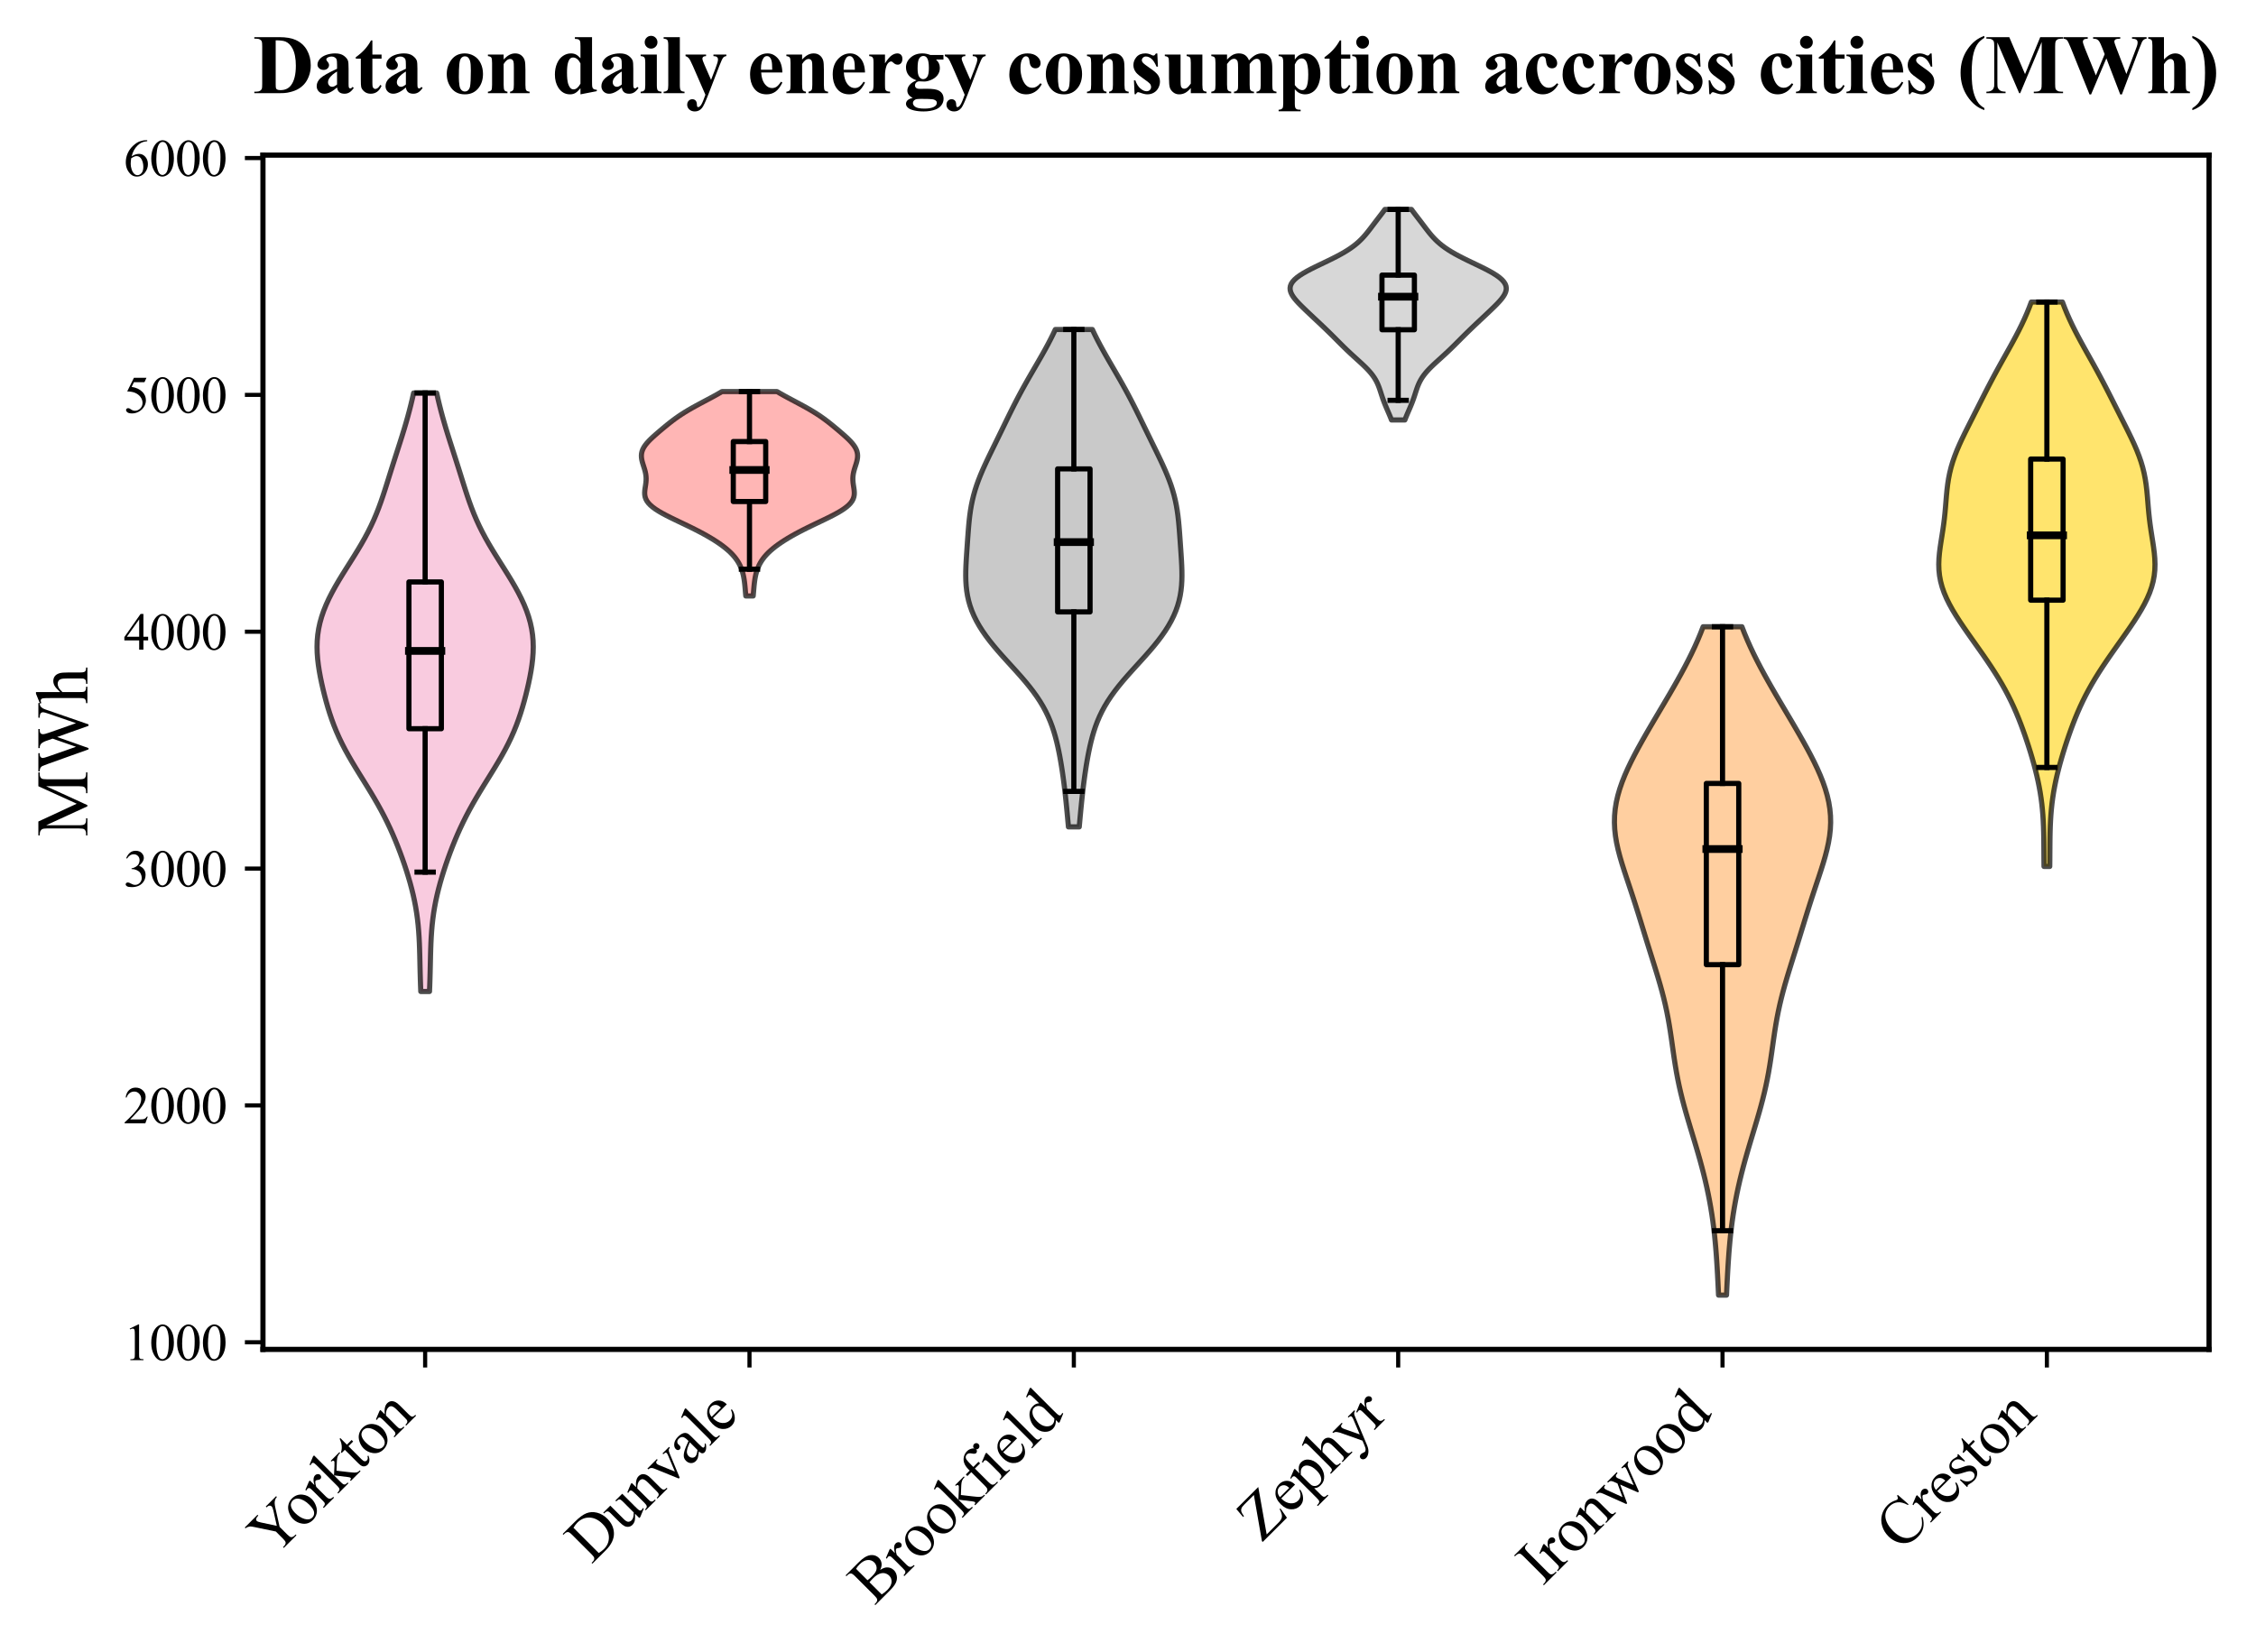 <?xml version="1.0" encoding="utf-8" standalone="no"?>
<!DOCTYPE svg PUBLIC "-//W3C//DTD SVG 1.1//EN"
  "http://www.w3.org/Graphics/SVG/1.1/DTD/svg11.dtd">
<svg xmlns:xlink="http://www.w3.org/1999/xlink" width="436.806pt" height="319.988pt" viewBox="0 0 436.806 319.988" xmlns="http://www.w3.org/2000/svg" version="1.1">
 <defs>
  <style type="text/css">*{stroke-linejoin: round; stroke-linecap: butt}</style>
 </defs>
 <g id="figure_1">
  <g id="patch_1">
   <path d="M 0 319.988 
L 436.806 319.988 
L 436.806 0 
L 0 0 
z
" style="fill: #ffffff"/>
  </g>
  <g id="axes_1">
   <g id="patch_2">
    <path d="M 50.916 261.318 
L 427.716 261.318 
L 427.716 30.045 
L 50.916 30.045 
z
" style="fill: #ffffff"/>
   </g>
   <g id="PolyCollection_1">
    <defs>
     <path id="m96a57bd6af" d="M 83.159 -127.982 
L 81.473 -127.982 
L 81.426 -129.153 
L 81.387 -130.323 
L 81.354 -131.494 
L 81.325 -132.665 
L 81.299 -133.836 
L 81.272 -135.006 
L 81.239 -136.177 
L 81.196 -137.348 
L 81.137 -138.518 
L 81.059 -139.689 
L 80.957 -140.86 
L 80.827 -142.031 
L 80.667 -143.201 
L 80.474 -144.372 
L 80.249 -145.543 
L 79.993 -146.714 
L 79.706 -147.884 
L 79.392 -149.055 
L 79.051 -150.226 
L 78.687 -151.397 
L 78.301 -152.567 
L 77.893 -153.738 
L 77.465 -154.909 
L 77.015 -156.079 
L 76.542 -157.25 
L 76.043 -158.421 
L 75.518 -159.592 
L 74.962 -160.762 
L 74.376 -161.933 
L 73.759 -163.104 
L 73.112 -164.275 
L 72.437 -165.445 
L 71.74 -166.616 
L 71.024 -167.787 
L 70.299 -168.958 
L 69.572 -170.128 
L 68.853 -171.299 
L 68.15 -172.47 
L 67.473 -173.64 
L 66.828 -174.811 
L 66.223 -175.982 
L 65.66 -177.153 
L 65.141 -178.323 
L 64.667 -179.494 
L 64.233 -180.665 
L 63.838 -181.836 
L 63.475 -183.006 
L 63.141 -184.177 
L 62.831 -185.348 
L 62.543 -186.519 
L 62.277 -187.689 
L 62.034 -188.86 
L 61.821 -190.031 
L 61.641 -191.202 
L 61.502 -192.372 
L 61.414 -193.543 
L 61.383 -194.714 
L 61.416 -195.884 
L 61.519 -197.055 
L 61.697 -198.226 
L 61.95 -199.397 
L 62.28 -200.567 
L 62.683 -201.738 
L 63.156 -202.909 
L 63.694 -204.08 
L 64.289 -205.25 
L 64.933 -206.421 
L 65.617 -207.592 
L 66.331 -208.763 
L 67.063 -209.933 
L 67.803 -211.104 
L 68.539 -212.275 
L 69.26 -213.445 
L 69.957 -214.616 
L 70.621 -215.787 
L 71.246 -216.958 
L 71.829 -218.128 
L 72.369 -219.299 
L 72.866 -220.47 
L 73.326 -221.641 
L 73.753 -222.811 
L 74.154 -223.982 
L 74.538 -225.153 
L 74.91 -226.324 
L 75.277 -227.494 
L 75.644 -228.665 
L 76.013 -229.836 
L 76.387 -231.007 
L 76.763 -232.177 
L 77.14 -233.348 
L 77.515 -234.519 
L 77.884 -235.689 
L 78.244 -236.86 
L 78.591 -238.031 
L 78.924 -239.202 
L 79.24 -240.372 
L 79.539 -241.543 
L 79.82 -242.714 
L 80.085 -243.885 
L 84.547 -243.885 
L 84.547 -243.885 
L 84.812 -242.714 
L 85.093 -241.543 
L 85.392 -240.372 
L 85.708 -239.202 
L 86.041 -238.031 
L 86.388 -236.86 
L 86.748 -235.689 
L 87.117 -234.519 
L 87.492 -233.348 
L 87.869 -232.177 
L 88.245 -231.007 
L 88.618 -229.836 
L 88.988 -228.665 
L 89.355 -227.494 
L 89.722 -226.324 
L 90.094 -225.153 
L 90.477 -223.982 
L 90.879 -222.811 
L 91.306 -221.641 
L 91.765 -220.47 
L 92.263 -219.299 
L 92.803 -218.128 
L 93.386 -216.958 
L 94.011 -215.787 
L 94.675 -214.616 
L 95.372 -213.445 
L 96.093 -212.275 
L 96.829 -211.104 
L 97.569 -209.933 
L 98.301 -208.763 
L 99.015 -207.592 
L 99.699 -206.421 
L 100.343 -205.25 
L 100.938 -204.08 
L 101.476 -202.909 
L 101.949 -201.738 
L 102.352 -200.567 
L 102.681 -199.397 
L 102.935 -198.226 
L 103.113 -197.055 
L 103.216 -195.884 
L 103.249 -194.714 
L 103.218 -193.543 
L 103.129 -192.372 
L 102.991 -191.202 
L 102.811 -190.031 
L 102.597 -188.86 
L 102.355 -187.689 
L 102.089 -186.519 
L 101.801 -185.348 
L 101.491 -184.177 
L 101.157 -183.006 
L 100.794 -181.836 
L 100.398 -180.665 
L 99.965 -179.494 
L 99.491 -178.323 
L 98.972 -177.153 
L 98.409 -175.982 
L 97.804 -174.811 
L 97.159 -173.64 
L 96.482 -172.47 
L 95.779 -171.299 
L 95.059 -170.128 
L 94.333 -168.958 
L 93.607 -167.787 
L 92.892 -166.616 
L 92.195 -165.445 
L 91.52 -164.275 
L 90.873 -163.104 
L 90.256 -161.933 
L 89.67 -160.762 
L 89.114 -159.592 
L 88.588 -158.421 
L 88.09 -157.25 
L 87.617 -156.079 
L 87.167 -154.909 
L 86.738 -153.738 
L 86.331 -152.567 
L 85.945 -151.397 
L 85.581 -150.226 
L 85.24 -149.055 
L 84.925 -147.884 
L 84.639 -146.714 
L 84.382 -145.543 
L 84.158 -144.372 
L 83.965 -143.201 
L 83.805 -142.031 
L 83.675 -140.86 
L 83.573 -139.689 
L 83.494 -138.518 
L 83.436 -137.348 
L 83.393 -136.177 
L 83.36 -135.006 
L 83.333 -133.836 
L 83.306 -132.665 
L 83.278 -131.494 
L 83.245 -130.323 
L 83.206 -129.153 
L 83.159 -127.982 
z
" style="stroke: #000000; stroke-opacity: 0.7"/>
    </defs>
    <g clip-path="url(#p377056c532)">
     <use xlink:href="#m96a57bd6af" x="0" y="319.988" style="fill: #f7b6d2; fill-opacity: 0.7; stroke: #000000; stroke-opacity: 0.7"/>
    </g>
   </g>
   <g id="PolyCollection_2">
    <defs>
     <path id="maf98902421" d="M 145.83 -204.578 
L 144.402 -204.578 
L 144.365 -204.977 
L 144.331 -205.377 
L 144.297 -205.777 
L 144.262 -206.177 
L 144.225 -206.577 
L 144.182 -206.977 
L 144.133 -207.376 
L 144.076 -207.776 
L 144.007 -208.176 
L 143.925 -208.576 
L 143.828 -208.976 
L 143.713 -209.375 
L 143.578 -209.775 
L 143.419 -210.175 
L 143.236 -210.575 
L 143.023 -210.975 
L 142.78 -211.375 
L 142.502 -211.774 
L 142.19 -212.174 
L 141.839 -212.574 
L 141.45 -212.974 
L 141.022 -213.374 
L 140.555 -213.773 
L 140.049 -214.173 
L 139.505 -214.573 
L 138.925 -214.973 
L 138.309 -215.373 
L 137.658 -215.773 
L 136.975 -216.172 
L 136.26 -216.572 
L 135.514 -216.972 
L 134.741 -217.372 
L 133.942 -217.772 
L 133.124 -218.172 
L 132.291 -218.571 
L 131.452 -218.971 
L 130.618 -219.371 
L 129.799 -219.771 
L 129.009 -220.171 
L 128.26 -220.57 
L 127.566 -220.97 
L 126.939 -221.37 
L 126.389 -221.77 
L 125.922 -222.17 
L 125.542 -222.57 
L 125.249 -222.969 
L 125.038 -223.369 
L 124.904 -223.769 
L 124.835 -224.169 
L 124.819 -224.569 
L 124.842 -224.968 
L 124.891 -225.368 
L 124.953 -225.768 
L 125.014 -226.168 
L 125.064 -226.568 
L 125.095 -226.968 
L 125.101 -227.367 
L 125.078 -227.767 
L 125.026 -228.167 
L 124.946 -228.567 
L 124.844 -228.967 
L 124.724 -229.366 
L 124.596 -229.766 
L 124.469 -230.166 
L 124.353 -230.566 
L 124.26 -230.966 
L 124.2 -231.366 
L 124.183 -231.765 
L 124.215 -232.165 
L 124.304 -232.565 
L 124.452 -232.965 
L 124.66 -233.365 
L 124.924 -233.764 
L 125.24 -234.164 
L 125.6 -234.564 
L 125.997 -234.964 
L 126.422 -235.364 
L 126.868 -235.764 
L 127.326 -236.163 
L 127.794 -236.563 
L 128.268 -236.963 
L 128.749 -237.363 
L 129.238 -237.763 
L 129.74 -238.162 
L 130.259 -238.562 
L 130.8 -238.962 
L 131.368 -239.362 
L 131.967 -239.762 
L 132.598 -240.162 
L 133.261 -240.561 
L 133.954 -240.961 
L 134.672 -241.361 
L 135.41 -241.761 
L 136.16 -242.161 
L 136.913 -242.561 
L 137.662 -242.96 
L 138.397 -243.36 
L 139.109 -243.76 
L 139.793 -244.16 
L 150.439 -244.16 
L 150.439 -244.16 
L 151.122 -243.76 
L 151.835 -243.36 
L 152.57 -242.96 
L 153.319 -242.561 
L 154.072 -242.161 
L 154.822 -241.761 
L 155.56 -241.361 
L 156.278 -240.961 
L 156.971 -240.561 
L 157.634 -240.162 
L 158.265 -239.762 
L 158.864 -239.362 
L 159.432 -238.962 
L 159.973 -238.562 
L 160.492 -238.162 
L 160.994 -237.763 
L 161.483 -237.363 
L 161.964 -236.963 
L 162.438 -236.563 
L 162.906 -236.163 
L 163.364 -235.764 
L 163.81 -235.364 
L 164.235 -234.964 
L 164.632 -234.564 
L 164.992 -234.164 
L 165.308 -233.764 
L 165.572 -233.365 
L 165.779 -232.965 
L 165.928 -232.565 
L 166.016 -232.165 
L 166.049 -231.765 
L 166.032 -231.366 
L 165.972 -230.966 
L 165.879 -230.566 
L 165.763 -230.166 
L 165.636 -229.766 
L 165.508 -229.366 
L 165.388 -228.967 
L 165.286 -228.567 
L 165.206 -228.167 
L 165.154 -227.767 
L 165.131 -227.367 
L 165.137 -226.968 
L 165.168 -226.568 
L 165.218 -226.168 
L 165.279 -225.768 
L 165.34 -225.368 
L 165.39 -224.968 
L 165.413 -224.569 
L 165.397 -224.169 
L 165.328 -223.769 
L 165.194 -223.369 
L 164.983 -222.969 
L 164.69 -222.57 
L 164.31 -222.17 
L 163.843 -221.77 
L 163.293 -221.37 
L 162.666 -220.97 
L 161.972 -220.57 
L 161.223 -220.171 
L 160.433 -219.771 
L 159.614 -219.371 
L 158.779 -218.971 
L 157.941 -218.571 
L 157.108 -218.172 
L 156.29 -217.772 
L 155.491 -217.372 
L 154.718 -216.972 
L 153.972 -216.572 
L 153.257 -216.172 
L 152.573 -215.773 
L 151.923 -215.373 
L 151.307 -214.973 
L 150.727 -214.573 
L 150.183 -214.173 
L 149.677 -213.773 
L 149.21 -213.374 
L 148.782 -212.974 
L 148.393 -212.574 
L 148.042 -212.174 
L 147.729 -211.774 
L 147.452 -211.375 
L 147.209 -210.975 
L 146.996 -210.575 
L 146.812 -210.175 
L 146.654 -209.775 
L 146.519 -209.375 
L 146.404 -208.976 
L 146.307 -208.576 
L 146.225 -208.176 
L 146.156 -207.776 
L 146.099 -207.376 
L 146.05 -206.977 
L 146.007 -206.577 
L 145.97 -206.177 
L 145.935 -205.777 
L 145.901 -205.377 
L 145.866 -204.977 
L 145.83 -204.578 
z
" style="stroke: #000000; stroke-opacity: 0.7"/>
    </defs>
    <g clip-path="url(#p377056c532)">
     <use xlink:href="#maf98902421" x="0" y="319.988" style="fill: #ff9896; fill-opacity: 0.7; stroke: #000000; stroke-opacity: 0.7"/>
    </g>
   </g>
   <g id="PolyCollection_3">
    <defs>
     <path id="m8ef5b658cf" d="M 208.962 -159.859 
L 206.87 -159.859 
L 206.781 -160.831 
L 206.691 -161.804 
L 206.599 -162.777 
L 206.504 -163.75 
L 206.406 -164.723 
L 206.304 -165.696 
L 206.195 -166.669 
L 206.08 -167.642 
L 205.958 -168.615 
L 205.827 -169.588 
L 205.687 -170.561 
L 205.537 -171.533 
L 205.376 -172.506 
L 205.202 -173.479 
L 205.013 -174.452 
L 204.806 -175.425 
L 204.578 -176.398 
L 204.323 -177.371 
L 204.037 -178.344 
L 203.714 -179.317 
L 203.347 -180.29 
L 202.932 -181.263 
L 202.464 -182.235 
L 201.938 -183.208 
L 201.353 -184.181 
L 200.708 -185.154 
L 200.006 -186.127 
L 199.252 -187.1 
L 198.451 -188.073 
L 197.612 -189.046 
L 196.746 -190.019 
L 195.864 -190.992 
L 194.978 -191.965 
L 194.1 -192.937 
L 193.243 -193.91 
L 192.418 -194.883 
L 191.634 -195.856 
L 190.9 -196.829 
L 190.223 -197.802 
L 189.608 -198.775 
L 189.059 -199.748 
L 188.578 -200.721 
L 188.166 -201.694 
L 187.822 -202.667 
L 187.544 -203.639 
L 187.328 -204.612 
L 187.17 -205.585 
L 187.064 -206.558 
L 187.004 -207.531 
L 186.983 -208.504 
L 186.992 -209.477 
L 187.026 -210.45 
L 187.076 -211.423 
L 187.136 -212.396 
L 187.202 -213.369 
L 187.27 -214.341 
L 187.338 -215.314 
L 187.408 -216.287 
L 187.481 -217.26 
L 187.562 -218.233 
L 187.655 -219.206 
L 187.767 -220.179 
L 187.903 -221.152 
L 188.069 -222.125 
L 188.269 -223.098 
L 188.506 -224.071 
L 188.781 -225.044 
L 189.095 -226.016 
L 189.445 -226.989 
L 189.829 -227.962 
L 190.24 -228.935 
L 190.676 -229.908 
L 191.129 -230.881 
L 191.594 -231.854 
L 192.067 -232.827 
L 192.544 -233.8 
L 193.021 -234.773 
L 193.496 -235.746 
L 193.97 -236.718 
L 194.442 -237.691 
L 194.915 -238.664 
L 195.391 -239.637 
L 195.873 -240.61 
L 196.363 -241.583 
L 196.863 -242.556 
L 197.376 -243.529 
L 197.901 -244.502 
L 198.44 -245.475 
L 198.989 -246.448 
L 199.548 -247.42 
L 200.112 -248.393 
L 200.678 -249.366 
L 201.241 -250.339 
L 201.798 -251.312 
L 202.342 -252.285 
L 202.871 -253.258 
L 203.38 -254.231 
L 203.867 -255.204 
L 204.328 -256.177 
L 211.504 -256.177 
L 211.504 -256.177 
L 211.965 -255.204 
L 212.451 -254.231 
L 212.961 -253.258 
L 213.49 -252.285 
L 214.034 -251.312 
L 214.59 -250.339 
L 215.154 -249.366 
L 215.72 -248.393 
L 216.284 -247.42 
L 216.843 -246.448 
L 217.392 -245.475 
L 217.931 -244.502 
L 218.456 -243.529 
L 218.969 -242.556 
L 219.469 -241.583 
L 219.959 -240.61 
L 220.44 -239.637 
L 220.916 -238.664 
L 221.389 -237.691 
L 221.862 -236.718 
L 222.336 -235.746 
L 222.811 -234.773 
L 223.288 -233.8 
L 223.765 -232.827 
L 224.238 -231.854 
L 224.703 -230.881 
L 225.156 -229.908 
L 225.591 -228.935 
L 226.003 -227.962 
L 226.387 -226.989 
L 226.737 -226.016 
L 227.051 -225.044 
L 227.326 -224.071 
L 227.563 -223.098 
L 227.763 -222.125 
L 227.929 -221.152 
L 228.065 -220.179 
L 228.177 -219.206 
L 228.27 -218.233 
L 228.351 -217.26 
L 228.424 -216.287 
L 228.494 -215.314 
L 228.562 -214.341 
L 228.63 -213.369 
L 228.696 -212.396 
L 228.756 -211.423 
L 228.806 -210.45 
L 228.839 -209.477 
L 228.849 -208.504 
L 228.828 -207.531 
L 228.768 -206.558 
L 228.662 -205.585 
L 228.504 -204.612 
L 228.288 -203.639 
L 228.01 -202.667 
L 227.666 -201.694 
L 227.253 -200.721 
L 226.773 -199.748 
L 226.224 -198.775 
L 225.609 -197.802 
L 224.932 -196.829 
L 224.198 -195.856 
L 223.414 -194.883 
L 222.589 -193.91 
L 221.732 -192.937 
L 220.854 -191.965 
L 219.968 -190.992 
L 219.086 -190.019 
L 218.22 -189.046 
L 217.381 -188.073 
L 216.58 -187.1 
L 215.825 -186.127 
L 215.124 -185.154 
L 214.479 -184.181 
L 213.894 -183.208 
L 213.368 -182.235 
L 212.9 -181.263 
L 212.485 -180.29 
L 212.118 -179.317 
L 211.795 -178.344 
L 211.509 -177.371 
L 211.254 -176.398 
L 211.026 -175.425 
L 210.819 -174.452 
L 210.63 -173.479 
L 210.456 -172.506 
L 210.295 -171.533 
L 210.145 -170.561 
L 210.005 -169.588 
L 209.874 -168.615 
L 209.752 -167.642 
L 209.637 -166.669 
L 209.528 -165.696 
L 209.426 -164.723 
L 209.328 -163.75 
L 209.233 -162.777 
L 209.141 -161.804 
L 209.051 -160.831 
L 208.962 -159.859 
z
" style="stroke: #000000; stroke-opacity: 0.7"/>
    </defs>
    <g clip-path="url(#p377056c532)">
     <use xlink:href="#m8ef5b658cf" x="0" y="319.988" style="fill: #b3b3b3; fill-opacity: 0.7; stroke: #000000; stroke-opacity: 0.7"/>
    </g>
   </g>
   <g id="PolyCollection_4">
    <defs>
     <path id="m22b8216a9c" d="M 272.006 -238.656 
L 269.426 -238.656 
L 269.265 -239.068 
L 269.096 -239.48 
L 268.921 -239.891 
L 268.743 -240.303 
L 268.565 -240.715 
L 268.388 -241.127 
L 268.216 -241.539 
L 268.05 -241.951 
L 267.893 -242.363 
L 267.744 -242.775 
L 267.603 -243.186 
L 267.468 -243.598 
L 267.335 -244.01 
L 267.201 -244.422 
L 267.06 -244.834 
L 266.905 -245.246 
L 266.733 -245.658 
L 266.537 -246.069 
L 266.313 -246.481 
L 266.057 -246.893 
L 265.768 -247.305 
L 265.445 -247.717 
L 265.091 -248.129 
L 264.707 -248.541 
L 264.299 -248.953 
L 263.871 -249.364 
L 263.428 -249.776 
L 262.977 -250.188 
L 262.522 -250.6 
L 262.069 -251.012 
L 261.62 -251.424 
L 261.178 -251.836 
L 260.744 -252.247 
L 260.318 -252.659 
L 259.899 -253.071 
L 259.485 -253.483 
L 259.074 -253.895 
L 258.664 -254.307 
L 258.253 -254.719 
L 257.839 -255.131 
L 257.421 -255.542 
L 256.998 -255.954 
L 256.57 -256.366 
L 256.139 -256.778 
L 255.704 -257.19 
L 255.267 -257.602 
L 254.828 -258.014 
L 254.389 -258.425 
L 253.951 -258.837 
L 253.513 -259.249 
L 253.078 -259.661 
L 252.646 -260.073 
L 252.221 -260.485 
L 251.806 -260.897 
L 251.406 -261.308 
L 251.029 -261.72 
L 250.682 -262.132 
L 250.376 -262.544 
L 250.122 -262.956 
L 249.931 -263.368 
L 249.814 -263.78 
L 249.783 -264.192 
L 249.845 -264.603 
L 250.007 -265.015 
L 250.274 -265.427 
L 250.645 -265.839 
L 251.117 -266.251 
L 251.684 -266.663 
L 252.336 -267.075 
L 253.061 -267.486 
L 253.844 -267.898 
L 254.67 -268.31 
L 255.522 -268.722 
L 256.384 -269.134 
L 257.239 -269.546 
L 258.075 -269.958 
L 258.88 -270.37 
L 259.644 -270.781 
L 260.36 -271.193 
L 261.025 -271.605 
L 261.636 -272.017 
L 262.195 -272.429 
L 262.704 -272.841 
L 263.168 -273.253 
L 263.591 -273.664 
L 263.981 -274.076 
L 264.343 -274.488 
L 264.685 -274.9 
L 265.012 -275.312 
L 265.33 -275.724 
L 265.643 -276.136 
L 265.955 -276.548 
L 266.267 -276.959 
L 266.581 -277.371 
L 266.897 -277.783 
L 267.213 -278.195 
L 267.528 -278.607 
L 267.839 -279.019 
L 268.142 -279.431 
L 273.29 -279.431 
L 273.29 -279.431 
L 273.593 -279.019 
L 273.904 -278.607 
L 274.218 -278.195 
L 274.535 -277.783 
L 274.85 -277.371 
L 275.165 -276.959 
L 275.477 -276.548 
L 275.789 -276.136 
L 276.102 -275.724 
L 276.42 -275.312 
L 276.747 -274.9 
L 277.088 -274.488 
L 277.451 -274.076 
L 277.841 -273.664 
L 278.264 -273.253 
L 278.728 -272.841 
L 279.237 -272.429 
L 279.796 -272.017 
L 280.407 -271.605 
L 281.072 -271.193 
L 281.788 -270.781 
L 282.552 -270.37 
L 283.356 -269.958 
L 284.193 -269.546 
L 285.048 -269.134 
L 285.91 -268.722 
L 286.762 -268.31 
L 287.587 -267.898 
L 288.371 -267.486 
L 289.096 -267.075 
L 289.748 -266.663 
L 290.315 -266.251 
L 290.787 -265.839 
L 291.158 -265.427 
L 291.425 -265.015 
L 291.587 -264.603 
L 291.649 -264.192 
L 291.618 -263.78 
L 291.501 -263.368 
L 291.31 -262.956 
L 291.056 -262.544 
L 290.75 -262.132 
L 290.403 -261.72 
L 290.026 -261.308 
L 289.626 -260.897 
L 289.211 -260.485 
L 288.786 -260.073 
L 288.354 -259.661 
L 287.919 -259.249 
L 287.481 -258.837 
L 287.043 -258.425 
L 286.604 -258.014 
L 286.165 -257.602 
L 285.728 -257.19 
L 285.293 -256.778 
L 284.862 -256.366 
L 284.434 -255.954 
L 284.011 -255.542 
L 283.593 -255.131 
L 283.179 -254.719 
L 282.768 -254.307 
L 282.358 -253.895 
L 281.947 -253.483 
L 281.533 -253.071 
L 281.114 -252.659 
L 280.688 -252.247 
L 280.254 -251.836 
L 279.812 -251.424 
L 279.363 -251.012 
L 278.91 -250.6 
L 278.455 -250.188 
L 278.004 -249.776 
L 277.561 -249.364 
L 277.133 -248.953 
L 276.724 -248.541 
L 276.341 -248.129 
L 275.986 -247.717 
L 275.664 -247.305 
L 275.375 -246.893 
L 275.119 -246.481 
L 274.895 -246.069 
L 274.699 -245.658 
L 274.526 -245.246 
L 274.372 -244.834 
L 274.231 -244.422 
L 274.096 -244.01 
L 273.964 -243.598 
L 273.829 -243.186 
L 273.688 -242.775 
L 273.539 -242.363 
L 273.382 -241.951 
L 273.216 -241.539 
L 273.044 -241.127 
L 272.867 -240.715 
L 272.688 -240.303 
L 272.51 -239.891 
L 272.336 -239.48 
L 272.167 -239.068 
L 272.006 -238.656 
z
" style="stroke: #000000; stroke-opacity: 0.7"/>
    </defs>
    <g clip-path="url(#p377056c532)">
     <use xlink:href="#m22b8216a9c" x="0" y="319.988" style="fill: #c7c7c7; fill-opacity: 0.7; stroke: #000000; stroke-opacity: 0.7"/>
    </g>
   </g>
   <g id="PolyCollection_5">
    <defs>
     <path id="mdfb5f57532" d="M 334.286 -69.182 
L 332.746 -69.182 
L 332.684 -70.489 
L 332.62 -71.797 
L 332.551 -73.104 
L 332.477 -74.412 
L 332.395 -75.719 
L 332.304 -77.026 
L 332.201 -78.334 
L 332.084 -79.641 
L 331.951 -80.949 
L 331.801 -82.256 
L 331.631 -83.563 
L 331.44 -84.871 
L 331.228 -86.178 
L 330.994 -87.486 
L 330.738 -88.793 
L 330.46 -90.1 
L 330.16 -91.408 
L 329.841 -92.715 
L 329.502 -94.023 
L 329.146 -95.33 
L 328.775 -96.637 
L 328.393 -97.945 
L 328.002 -99.252 
L 327.607 -100.56 
L 327.212 -101.867 
L 326.823 -103.174 
L 326.443 -104.482 
L 326.079 -105.789 
L 325.734 -107.097 
L 325.412 -108.404 
L 325.115 -109.712 
L 324.844 -111.019 
L 324.598 -112.326 
L 324.376 -113.634 
L 324.171 -114.941 
L 323.98 -116.249 
L 323.795 -117.556 
L 323.61 -118.863 
L 323.415 -120.171 
L 323.206 -121.478 
L 322.976 -122.786 
L 322.72 -124.093 
L 322.437 -125.4 
L 322.125 -126.708 
L 321.787 -128.015 
L 321.425 -129.323 
L 321.043 -130.63 
L 320.646 -131.937 
L 320.241 -133.245 
L 319.831 -134.552 
L 319.421 -135.86 
L 319.013 -137.167 
L 318.608 -138.474 
L 318.206 -139.782 
L 317.804 -141.089 
L 317.401 -142.397 
L 316.993 -143.704 
L 316.578 -145.011 
L 316.155 -146.319 
L 315.724 -147.626 
L 315.288 -148.934 
L 314.851 -150.241 
L 314.423 -151.548 
L 314.012 -152.856 
L 313.631 -154.163 
L 313.291 -155.471 
L 313.005 -156.778 
L 312.786 -158.086 
L 312.642 -159.393 
L 312.583 -160.7 
L 312.612 -162.008 
L 312.732 -163.315 
L 312.943 -164.623 
L 313.241 -165.93 
L 313.621 -167.237 
L 314.075 -168.545 
L 314.595 -169.852 
L 315.171 -171.16 
L 315.797 -172.467 
L 316.462 -173.774 
L 317.159 -175.082 
L 317.882 -176.389 
L 318.624 -177.697 
L 319.381 -179.004 
L 320.148 -180.311 
L 320.921 -181.619 
L 321.696 -182.926 
L 322.469 -184.234 
L 323.237 -185.541 
L 323.995 -186.848 
L 324.739 -188.156 
L 325.466 -189.463 
L 326.171 -190.771 
L 326.85 -192.078 
L 327.501 -193.385 
L 328.119 -194.693 
L 328.702 -196 
L 329.249 -197.308 
L 329.758 -198.615 
L 337.273 -198.615 
L 337.273 -198.615 
L 337.783 -197.308 
L 338.33 -196 
L 338.913 -194.693 
L 339.531 -193.385 
L 340.182 -192.078 
L 340.861 -190.771 
L 341.566 -189.463 
L 342.293 -188.156 
L 343.037 -186.848 
L 343.795 -185.541 
L 344.562 -184.234 
L 345.336 -182.926 
L 346.111 -181.619 
L 346.884 -180.311 
L 347.651 -179.004 
L 348.408 -177.697 
L 349.15 -176.389 
L 349.873 -175.082 
L 350.57 -173.774 
L 351.235 -172.467 
L 351.86 -171.16 
L 352.437 -169.852 
L 352.957 -168.545 
L 353.411 -167.237 
L 353.79 -165.93 
L 354.088 -164.623 
L 354.299 -163.315 
L 354.42 -162.008 
L 354.449 -160.7 
L 354.39 -159.393 
L 354.246 -158.086 
L 354.026 -156.778 
L 353.741 -155.471 
L 353.401 -154.163 
L 353.02 -152.856 
L 352.609 -151.548 
L 352.181 -150.241 
L 351.744 -148.934 
L 351.308 -147.626 
L 350.877 -146.319 
L 350.454 -145.011 
L 350.039 -143.704 
L 349.631 -142.397 
L 349.228 -141.089 
L 348.826 -139.782 
L 348.424 -138.474 
L 348.019 -137.167 
L 347.611 -135.86 
L 347.201 -134.552 
L 346.791 -133.245 
L 346.385 -131.937 
L 345.989 -130.63 
L 345.607 -129.323 
L 345.245 -128.015 
L 344.907 -126.708 
L 344.595 -125.4 
L 344.312 -124.093 
L 344.056 -122.786 
L 343.826 -121.478 
L 343.616 -120.171 
L 343.422 -118.863 
L 343.236 -117.556 
L 343.052 -116.249 
L 342.86 -114.941 
L 342.656 -113.634 
L 342.434 -112.326 
L 342.188 -111.019 
L 341.917 -109.712 
L 341.62 -108.404 
L 341.298 -107.097 
L 340.953 -105.789 
L 340.589 -104.482 
L 340.209 -103.174 
L 339.82 -101.867 
L 339.425 -100.56 
L 339.03 -99.252 
L 338.639 -97.945 
L 338.257 -96.637 
L 337.886 -95.33 
L 337.53 -94.023 
L 337.191 -92.715 
L 336.871 -91.408 
L 336.572 -90.1 
L 336.294 -88.793 
L 336.038 -87.486 
L 335.804 -86.178 
L 335.592 -84.871 
L 335.401 -83.563 
L 335.231 -82.256 
L 335.081 -80.949 
L 334.948 -79.641 
L 334.831 -78.334 
L 334.728 -77.026 
L 334.637 -75.719 
L 334.555 -74.412 
L 334.481 -73.104 
L 334.412 -71.797 
L 334.347 -70.489 
L 334.286 -69.182 
z
" style="stroke: #000000; stroke-opacity: 0.7"/>
    </defs>
    <g clip-path="url(#p377056c532)">
     <use xlink:href="#mdfb5f57532" x="0" y="319.988" style="fill: #ffbb78; fill-opacity: 0.7; stroke: #000000; stroke-opacity: 0.7"/>
    </g>
   </g>
   <g id="PolyCollection_6">
    <defs>
     <path id="m77231e3e36" d="M 396.872 -152.199 
L 395.76 -152.199 
L 395.748 -153.303 
L 395.74 -154.407 
L 395.734 -155.511 
L 395.726 -156.615 
L 395.714 -157.719 
L 395.693 -158.823 
L 395.659 -159.927 
L 395.609 -161.031 
L 395.54 -162.135 
L 395.448 -163.239 
L 395.331 -164.343 
L 395.187 -165.447 
L 395.017 -166.551 
L 394.819 -167.655 
L 394.595 -168.759 
L 394.346 -169.863 
L 394.073 -170.967 
L 393.78 -172.071 
L 393.468 -173.175 
L 393.139 -174.279 
L 392.794 -175.383 
L 392.433 -176.487 
L 392.058 -177.591 
L 391.665 -178.695 
L 391.254 -179.799 
L 390.821 -180.904 
L 390.363 -182.008 
L 389.877 -183.112 
L 389.359 -184.216 
L 388.808 -185.32 
L 388.222 -186.424 
L 387.601 -187.528 
L 386.946 -188.632 
L 386.258 -189.736 
L 385.543 -190.84 
L 384.803 -191.944 
L 384.044 -193.048 
L 383.271 -194.152 
L 382.49 -195.256 
L 381.708 -196.36 
L 380.932 -197.464 
L 380.169 -198.568 
L 379.428 -199.672 
L 378.719 -200.776 
L 378.053 -201.88 
L 377.441 -202.984 
L 376.894 -204.088 
L 376.423 -205.192 
L 376.036 -206.296 
L 375.739 -207.4 
L 375.533 -208.504 
L 375.416 -209.608 
L 375.383 -210.712 
L 375.421 -211.816 
L 375.519 -212.92 
L 375.658 -214.024 
L 375.824 -215.128 
L 375.999 -216.232 
L 376.171 -217.336 
L 376.329 -218.44 
L 376.466 -219.544 
L 376.584 -220.648 
L 376.684 -221.752 
L 376.774 -222.856 
L 376.866 -223.96 
L 376.972 -225.064 
L 377.104 -226.168 
L 377.275 -227.272 
L 377.493 -228.376 
L 377.765 -229.48 
L 378.092 -230.584 
L 378.475 -231.688 
L 378.907 -232.792 
L 379.383 -233.897 
L 379.891 -235.001 
L 380.424 -236.105 
L 380.973 -237.209 
L 381.529 -238.313 
L 382.088 -239.417 
L 382.646 -240.521 
L 383.204 -241.625 
L 383.761 -242.729 
L 384.321 -243.833 
L 384.887 -244.937 
L 385.462 -246.041 
L 386.047 -247.145 
L 386.644 -248.249 
L 387.252 -249.353 
L 387.867 -250.457 
L 388.485 -251.561 
L 389.102 -252.665 
L 389.71 -253.769 
L 390.303 -254.873 
L 390.876 -255.977 
L 391.424 -257.081 
L 391.943 -258.185 
L 392.429 -259.289 
L 392.882 -260.393 
L 393.3 -261.497 
L 399.332 -261.497 
L 399.332 -261.497 
L 399.75 -260.393 
L 400.203 -259.289 
L 400.689 -258.185 
L 401.208 -257.081 
L 401.756 -255.977 
L 402.329 -254.873 
L 402.922 -253.769 
L 403.53 -252.665 
L 404.146 -251.561 
L 404.765 -250.457 
L 405.38 -249.353 
L 405.987 -248.249 
L 406.584 -247.145 
L 407.17 -246.041 
L 407.745 -244.937 
L 408.311 -243.833 
L 408.871 -242.729 
L 409.428 -241.625 
L 409.986 -240.521 
L 410.544 -239.417 
L 411.103 -238.313 
L 411.659 -237.209 
L 412.207 -236.105 
L 412.74 -235.001 
L 413.249 -233.897 
L 413.725 -232.792 
L 414.157 -231.688 
L 414.54 -230.584 
L 414.867 -229.48 
L 415.139 -228.376 
L 415.357 -227.272 
L 415.528 -226.168 
L 415.66 -225.064 
L 415.766 -223.96 
L 415.858 -222.856 
L 415.948 -221.752 
L 416.048 -220.648 
L 416.165 -219.544 
L 416.303 -218.44 
L 416.461 -217.336 
L 416.632 -216.232 
L 416.808 -215.128 
L 416.973 -214.024 
L 417.113 -212.92 
L 417.21 -211.816 
L 417.249 -210.712 
L 417.216 -209.608 
L 417.099 -208.504 
L 416.893 -207.4 
L 416.596 -206.296 
L 416.209 -205.192 
L 415.737 -204.088 
L 415.191 -202.984 
L 414.579 -201.88 
L 413.913 -200.776 
L 413.204 -199.672 
L 412.463 -198.568 
L 411.7 -197.464 
L 410.924 -196.36 
L 410.142 -195.256 
L 409.361 -194.152 
L 408.588 -193.048 
L 407.829 -191.944 
L 407.089 -190.84 
L 406.374 -189.736 
L 405.686 -188.632 
L 405.031 -187.528 
L 404.41 -186.424 
L 403.824 -185.32 
L 403.273 -184.216 
L 402.755 -183.112 
L 402.269 -182.008 
L 401.811 -180.904 
L 401.378 -179.799 
L 400.967 -178.695 
L 400.574 -177.591 
L 400.199 -176.487 
L 399.838 -175.383 
L 399.493 -174.279 
L 399.164 -173.175 
L 398.852 -172.071 
L 398.559 -170.967 
L 398.286 -169.863 
L 398.037 -168.759 
L 397.813 -167.655 
L 397.615 -166.551 
L 397.445 -165.447 
L 397.301 -164.343 
L 397.184 -163.239 
L 397.092 -162.135 
L 397.023 -161.031 
L 396.973 -159.927 
L 396.939 -158.823 
L 396.918 -157.719 
L 396.906 -156.615 
L 396.898 -155.511 
L 396.891 -154.407 
L 396.884 -153.303 
L 396.872 -152.199 
z
" style="stroke: #000000; stroke-opacity: 0.7"/>
    </defs>
    <g clip-path="url(#p377056c532)">
     <use xlink:href="#m77231e3e36" x="0" y="319.988" style="fill: #ffd92f; fill-opacity: 0.7; stroke: #000000; stroke-opacity: 0.7"/>
    </g>
   </g>
   <g id="matplotlib.axis_1">
    <g id="xtick_1">
     <g id="line2d_1">
      <defs>
       <path id="m89116d5a14" d="M 0 0 
L 0 3.5 
" style="stroke: #000000; stroke-width: 0.8"/>
      </defs>
      <g>
       <use xlink:href="#m89116d5a14" x="82.316" y="261.318" style="stroke: #000000; stroke-width: 0.8"/>
      </g>
     </g>
     <g id="text_1">
      <!-- Yorkton -->
      <g transform="translate(53.068 301.643) rotate(-45) scale(0.12 -0.12)">
       <defs>
        <path id="TimesNewRomanPSMT-59" d="M 3050 4238 
L 4528 4238 
L 4528 4122 
L 4447 4122 
Q 4366 4122 4209 4050 
Q 4053 3978 3925 3843 
Q 3797 3709 3609 3406 
L 2588 1797 
L 2588 734 
Q 2588 344 2675 247 
Q 2794 116 3050 116 
L 3188 116 
L 3188 0 
L 1388 0 
L 1388 116 
L 1538 116 
Q 1806 116 1919 278 
Q 1988 378 1988 734 
L 1988 1738 
L 825 3513 
Q 619 3825 545 3903 
Q 472 3981 241 4091 
Q 178 4122 59 4122 
L 59 4238 
L 1872 4238 
L 1872 4122 
L 1778 4122 
Q 1631 4122 1507 4053 
Q 1384 3984 1384 3847 
Q 1384 3734 1575 3441 
L 2459 2075 
L 3291 3381 
Q 3478 3675 3478 3819 
Q 3478 3906 3433 3975 
Q 3388 4044 3303 4083 
Q 3219 4122 3050 4122 
L 3050 4238 
z
" transform="scale(0.016)"/>
        <path id="TimesNewRomanPSMT-6f" d="M 1600 2947 
Q 2250 2947 2644 2453 
Q 2978 2031 2978 1484 
Q 2978 1100 2793 706 
Q 2609 313 2286 112 
Q 1963 -88 1566 -88 
Q 919 -88 538 428 
Q 216 863 216 1403 
Q 216 1797 411 2186 
Q 606 2575 925 2761 
Q 1244 2947 1600 2947 
z
M 1503 2744 
Q 1338 2744 1170 2645 
Q 1003 2547 900 2300 
Q 797 2053 797 1666 
Q 797 1041 1045 587 
Q 1294 134 1700 134 
Q 2003 134 2200 384 
Q 2397 634 2397 1244 
Q 2397 2006 2069 2444 
Q 1847 2744 1503 2744 
z
" transform="scale(0.016)"/>
        <path id="TimesNewRomanPSMT-72" d="M 1038 2947 
L 1038 2303 
Q 1397 2947 1775 2947 
Q 1947 2947 2059 2842 
Q 2172 2738 2172 2600 
Q 2172 2478 2090 2393 
Q 2009 2309 1897 2309 
Q 1788 2309 1652 2417 
Q 1516 2525 1450 2525 
Q 1394 2525 1328 2463 
Q 1188 2334 1038 2041 
L 1038 669 
Q 1038 431 1097 309 
Q 1138 225 1241 169 
Q 1344 113 1538 113 
L 1538 0 
L 72 0 
L 72 113 
Q 291 113 397 181 
Q 475 231 506 341 
Q 522 394 522 644 
L 522 1753 
Q 522 2253 501 2348 
Q 481 2444 426 2487 
Q 372 2531 291 2531 
Q 194 2531 72 2484 
L 41 2597 
L 906 2947 
L 1038 2947 
z
" transform="scale(0.016)"/>
        <path id="TimesNewRomanPSMT-6b" d="M 1047 4444 
L 1047 1597 
L 1775 2259 
Q 2006 2472 2044 2528 
Q 2069 2566 2069 2603 
Q 2069 2666 2017 2711 
Q 1966 2756 1847 2763 
L 1847 2863 
L 3091 2863 
L 3091 2763 
Q 2834 2756 2664 2684 
Q 2494 2613 2291 2428 
L 1556 1750 
L 2291 822 
Q 2597 438 2703 334 
Q 2853 188 2966 144 
Q 3044 113 3238 113 
L 3238 0 
L 1847 0 
L 1847 113 
Q 1966 116 2008 148 
Q 2050 181 2050 241 
Q 2050 313 1925 472 
L 1047 1594 
L 1047 644 
Q 1047 366 1086 278 
Q 1125 191 1197 153 
Q 1269 116 1509 113 
L 1509 0 
L 53 0 
L 53 113 
Q 272 113 381 166 
Q 447 200 481 272 
Q 528 375 528 628 
L 528 3234 
Q 528 3731 506 3842 
Q 484 3953 434 3995 
Q 384 4038 303 4038 
Q 238 4038 106 3984 
L 53 4094 
L 903 4444 
L 1047 4444 
z
" transform="scale(0.016)"/>
        <path id="TimesNewRomanPSMT-74" d="M 1031 3803 
L 1031 2863 
L 1700 2863 
L 1700 2644 
L 1031 2644 
L 1031 788 
Q 1031 509 1111 412 
Q 1191 316 1316 316 
Q 1419 316 1516 380 
Q 1613 444 1666 569 
L 1788 569 
Q 1678 263 1478 108 
Q 1278 -47 1066 -47 
Q 922 -47 784 33 
Q 647 113 581 261 
Q 516 409 516 719 
L 516 2644 
L 63 2644 
L 63 2747 
Q 234 2816 414 2980 
Q 594 3144 734 3369 
Q 806 3488 934 3803 
L 1031 3803 
z
" transform="scale(0.016)"/>
        <path id="TimesNewRomanPSMT-6e" d="M 1034 2341 
Q 1538 2947 1994 2947 
Q 2228 2947 2397 2830 
Q 2566 2713 2666 2444 
Q 2734 2256 2734 1869 
L 2734 647 
Q 2734 375 2778 278 
Q 2813 200 2889 156 
Q 2966 113 3172 113 
L 3172 0 
L 1756 0 
L 1756 113 
L 1816 113 
Q 2016 113 2095 173 
Q 2175 234 2206 353 
Q 2219 400 2219 647 
L 2219 1819 
Q 2219 2209 2117 2386 
Q 2016 2563 1775 2563 
Q 1403 2563 1034 2156 
L 1034 647 
Q 1034 356 1069 288 
Q 1113 197 1189 155 
Q 1266 113 1500 113 
L 1500 0 
L 84 0 
L 84 113 
L 147 113 
Q 366 113 442 223 
Q 519 334 519 647 
L 519 1709 
Q 519 2225 495 2337 
Q 472 2450 423 2490 
Q 375 2531 294 2531 
Q 206 2531 84 2484 
L 38 2597 
L 900 2947 
L 1034 2947 
L 1034 2341 
z
" transform="scale(0.016)"/>
       </defs>
       <use xlink:href="#TimesNewRomanPSMT-59"/>
       <use xlink:href="#TimesNewRomanPSMT-6f" x="62.217"/>
       <use xlink:href="#TimesNewRomanPSMT-72" x="112.217"/>
       <use xlink:href="#TimesNewRomanPSMT-6b" x="145.518"/>
       <use xlink:href="#TimesNewRomanPSMT-74" x="195.518"/>
       <use xlink:href="#TimesNewRomanPSMT-6f" x="223.301"/>
       <use xlink:href="#TimesNewRomanPSMT-6e" x="273.301"/>
      </g>
     </g>
    </g>
    <g id="xtick_2">
     <g id="line2d_2">
      <g>
       <use xlink:href="#m89116d5a14" x="145.116" y="261.318" style="stroke: #000000; stroke-width: 0.8"/>
      </g>
     </g>
     <g id="text_2">
      <!-- Dunvale -->
      <g transform="translate(114.554 302.957) rotate(-45) scale(0.12 -0.12)">
       <defs>
        <path id="TimesNewRomanPSMT-44" d="M 109 0 
L 109 116 
L 269 116 
Q 538 116 650 288 
Q 719 391 719 750 
L 719 3488 
Q 719 3884 631 3984 
Q 509 4122 269 4122 
L 109 4122 
L 109 4238 
L 1834 4238 
Q 2784 4238 3279 4022 
Q 3775 3806 4076 3303 
Q 4378 2800 4378 2141 
Q 4378 1256 3841 663 
Q 3238 0 2003 0 
L 109 0 
z
M 1319 306 
Q 1716 219 1984 219 
Q 2709 219 3187 728 
Q 3666 1238 3666 2109 
Q 3666 2988 3187 3494 
Q 2709 4000 1959 4000 
Q 1678 4000 1319 3909 
L 1319 306 
z
" transform="scale(0.016)"/>
        <path id="TimesNewRomanPSMT-75" d="M 2709 2863 
L 2709 1128 
Q 2709 631 2732 520 
Q 2756 409 2807 365 
Q 2859 322 2928 322 
Q 3025 322 3147 375 
L 3191 266 
L 2334 -88 
L 2194 -88 
L 2194 519 
Q 1825 119 1631 15 
Q 1438 -88 1222 -88 
Q 981 -88 804 51 
Q 628 191 559 409 
Q 491 628 491 1028 
L 491 2306 
Q 491 2509 447 2587 
Q 403 2666 317 2708 
Q 231 2750 6 2747 
L 6 2863 
L 1009 2863 
L 1009 947 
Q 1009 547 1148 422 
Q 1288 297 1484 297 
Q 1619 297 1789 381 
Q 1959 466 2194 703 
L 2194 2325 
Q 2194 2569 2105 2655 
Q 2016 2741 1734 2747 
L 1734 2863 
L 2709 2863 
z
" transform="scale(0.016)"/>
        <path id="TimesNewRomanPSMT-76" d="M 53 2863 
L 1400 2863 
L 1400 2747 
L 1313 2747 
Q 1191 2747 1127 2687 
Q 1063 2628 1063 2528 
Q 1063 2419 1128 2269 
L 1794 688 
L 2463 2328 
Q 2534 2503 2534 2594 
Q 2534 2638 2509 2666 
Q 2475 2713 2422 2730 
Q 2369 2747 2206 2747 
L 2206 2863 
L 3141 2863 
L 3141 2747 
Q 2978 2734 2916 2681 
Q 2806 2588 2719 2369 
L 1703 -88 
L 1575 -88 
L 553 2328 
Q 484 2497 421 2570 
Q 359 2644 263 2694 
Q 209 2722 53 2747 
L 53 2863 
z
" transform="scale(0.016)"/>
        <path id="TimesNewRomanPSMT-61" d="M 1822 413 
Q 1381 72 1269 19 
Q 1100 -59 909 -59 
Q 613 -59 420 144 
Q 228 347 228 678 
Q 228 888 322 1041 
Q 450 1253 767 1440 
Q 1084 1628 1822 1897 
L 1822 2009 
Q 1822 2438 1686 2597 
Q 1550 2756 1291 2756 
Q 1094 2756 978 2650 
Q 859 2544 859 2406 
L 866 2225 
Q 866 2081 792 2003 
Q 719 1925 600 1925 
Q 484 1925 411 2006 
Q 338 2088 338 2228 
Q 338 2497 613 2722 
Q 888 2947 1384 2947 
Q 1766 2947 2009 2819 
Q 2194 2722 2281 2516 
Q 2338 2381 2338 1966 
L 2338 994 
Q 2338 584 2353 492 
Q 2369 400 2405 369 
Q 2441 338 2488 338 
Q 2538 338 2575 359 
Q 2641 400 2828 588 
L 2828 413 
Q 2478 -56 2159 -56 
Q 2006 -56 1915 50 
Q 1825 156 1822 413 
z
M 1822 616 
L 1822 1706 
Q 1350 1519 1213 1441 
Q 966 1303 859 1153 
Q 753 1003 753 825 
Q 753 600 887 451 
Q 1022 303 1197 303 
Q 1434 303 1822 616 
z
" transform="scale(0.016)"/>
        <path id="TimesNewRomanPSMT-6c" d="M 1184 4444 
L 1184 647 
Q 1184 378 1223 290 
Q 1263 203 1344 158 
Q 1425 113 1647 113 
L 1647 0 
L 244 0 
L 244 113 
Q 441 113 512 153 
Q 584 194 625 287 
Q 666 381 666 647 
L 666 3247 
Q 666 3731 644 3842 
Q 622 3953 573 3993 
Q 525 4034 450 4034 
Q 369 4034 244 3984 
L 191 4094 
L 1044 4444 
L 1184 4444 
z
" transform="scale(0.016)"/>
        <path id="TimesNewRomanPSMT-65" d="M 681 1784 
Q 678 1147 991 784 
Q 1303 422 1725 422 
Q 2006 422 2214 576 
Q 2422 731 2563 1106 
L 2659 1044 
Q 2594 616 2278 264 
Q 1963 -88 1488 -88 
Q 972 -88 605 314 
Q 238 716 238 1394 
Q 238 2128 614 2539 
Q 991 2950 1559 2950 
Q 2041 2950 2350 2633 
Q 2659 2316 2659 1784 
L 681 1784 
z
M 681 1966 
L 2006 1966 
Q 1991 2241 1941 2353 
Q 1863 2528 1708 2628 
Q 1553 2728 1384 2728 
Q 1125 2728 920 2526 
Q 716 2325 681 1966 
z
" transform="scale(0.016)"/>
       </defs>
       <use xlink:href="#TimesNewRomanPSMT-44"/>
       <use xlink:href="#TimesNewRomanPSMT-75" x="72.217"/>
       <use xlink:href="#TimesNewRomanPSMT-6e" x="122.217"/>
       <use xlink:href="#TimesNewRomanPSMT-76" x="172.217"/>
       <use xlink:href="#TimesNewRomanPSMT-61" x="222.217"/>
       <use xlink:href="#TimesNewRomanPSMT-6c" x="266.602"/>
       <use xlink:href="#TimesNewRomanPSMT-65" x="294.385"/>
      </g>
     </g>
    </g>
    <g id="xtick_3">
     <g id="line2d_3">
      <g>
       <use xlink:href="#m89116d5a14" x="207.916" y="261.318" style="stroke: #000000; stroke-width: 0.8"/>
      </g>
     </g>
     <g id="text_3">
      <!-- Brookfield -->
      <g transform="translate(169.338 310.973) rotate(-45) scale(0.12 -0.12)">
       <defs>
        <path id="TimesNewRomanPSMT-42" d="M 2956 2163 
Q 3397 2069 3616 1863 
Q 3919 1575 3919 1159 
Q 3919 844 3719 555 
Q 3519 266 3170 133 
Q 2822 0 2106 0 
L 106 0 
L 106 116 
L 266 116 
Q 531 116 647 284 
Q 719 394 719 750 
L 719 3488 
Q 719 3881 628 3984 
Q 506 4122 266 4122 
L 106 4122 
L 106 4238 
L 1938 4238 
Q 2450 4238 2759 4163 
Q 3228 4050 3475 3764 
Q 3722 3478 3722 3106 
Q 3722 2788 3528 2536 
Q 3334 2284 2956 2163 
z
M 1319 2331 
Q 1434 2309 1582 2298 
Q 1731 2288 1909 2288 
Q 2366 2288 2595 2386 
Q 2825 2484 2947 2687 
Q 3069 2891 3069 3131 
Q 3069 3503 2766 3765 
Q 2463 4028 1881 4028 
Q 1569 4028 1319 3959 
L 1319 2331 
z
M 1319 306 
Q 1681 222 2034 222 
Q 2600 222 2897 476 
Q 3194 731 3194 1106 
Q 3194 1353 3059 1581 
Q 2925 1809 2622 1940 
Q 2319 2072 1872 2072 
Q 1678 2072 1540 2065 
Q 1403 2059 1319 2044 
L 1319 306 
z
" transform="scale(0.016)"/>
        <path id="TimesNewRomanPSMT-66" d="M 1319 2638 
L 1319 756 
Q 1319 356 1406 250 
Q 1522 113 1716 113 
L 1975 113 
L 1975 0 
L 266 0 
L 266 113 
L 394 113 
Q 519 113 622 175 
Q 725 238 764 344 
Q 803 450 803 756 
L 803 2638 
L 247 2638 
L 247 2863 
L 803 2863 
L 803 3050 
Q 803 3478 940 3775 
Q 1078 4072 1361 4255 
Q 1644 4438 1997 4438 
Q 2325 4438 2600 4225 
Q 2781 4084 2781 3909 
Q 2781 3816 2700 3733 
Q 2619 3650 2525 3650 
Q 2453 3650 2373 3701 
Q 2294 3753 2178 3923 
Q 2063 4094 1966 4153 
Q 1869 4213 1750 4213 
Q 1606 4213 1506 4136 
Q 1406 4059 1362 3898 
Q 1319 3738 1319 3069 
L 1319 2863 
L 2056 2863 
L 2056 2638 
L 1319 2638 
z
" transform="scale(0.016)"/>
        <path id="TimesNewRomanPSMT-69" d="M 928 4444 
Q 1059 4444 1151 4351 
Q 1244 4259 1244 4128 
Q 1244 3997 1151 3903 
Q 1059 3809 928 3809 
Q 797 3809 703 3903 
Q 609 3997 609 4128 
Q 609 4259 701 4351 
Q 794 4444 928 4444 
z
M 1188 2947 
L 1188 647 
Q 1188 378 1227 289 
Q 1266 200 1342 156 
Q 1419 113 1622 113 
L 1622 0 
L 231 0 
L 231 113 
Q 441 113 512 153 
Q 584 194 626 287 
Q 669 381 669 647 
L 669 1750 
Q 669 2216 641 2353 
Q 619 2453 572 2492 
Q 525 2531 444 2531 
Q 356 2531 231 2484 
L 188 2597 
L 1050 2947 
L 1188 2947 
z
" transform="scale(0.016)"/>
        <path id="TimesNewRomanPSMT-64" d="M 2222 322 
Q 2013 103 1813 7 
Q 1613 -88 1381 -88 
Q 913 -88 563 304 
Q 213 697 213 1313 
Q 213 1928 600 2439 
Q 988 2950 1597 2950 
Q 1975 2950 2222 2709 
L 2222 3238 
Q 2222 3728 2198 3840 
Q 2175 3953 2125 3993 
Q 2075 4034 2000 4034 
Q 1919 4034 1784 3984 
L 1744 4094 
L 2597 4444 
L 2738 4444 
L 2738 1134 
Q 2738 631 2761 520 
Q 2784 409 2836 365 
Q 2888 322 2956 322 
Q 3041 322 3181 375 
L 3216 266 
L 2366 -88 
L 2222 -88 
L 2222 322 
z
M 2222 541 
L 2222 2016 
Q 2203 2228 2109 2403 
Q 2016 2578 1861 2667 
Q 1706 2756 1559 2756 
Q 1284 2756 1069 2509 
Q 784 2184 784 1559 
Q 784 928 1059 592 
Q 1334 256 1672 256 
Q 1956 256 2222 541 
z
" transform="scale(0.016)"/>
       </defs>
       <use xlink:href="#TimesNewRomanPSMT-42"/>
       <use xlink:href="#TimesNewRomanPSMT-72" x="66.699"/>
       <use xlink:href="#TimesNewRomanPSMT-6f" x="100"/>
       <use xlink:href="#TimesNewRomanPSMT-6f" x="150"/>
       <use xlink:href="#TimesNewRomanPSMT-6b" x="200"/>
       <use xlink:href="#TimesNewRomanPSMT-66" x="250"/>
       <use xlink:href="#TimesNewRomanPSMT-69" x="283.301"/>
       <use xlink:href="#TimesNewRomanPSMT-65" x="311.084"/>
       <use xlink:href="#TimesNewRomanPSMT-6c" x="355.469"/>
       <use xlink:href="#TimesNewRomanPSMT-64" x="383.252"/>
      </g>
     </g>
    </g>
    <g id="xtick_4">
     <g id="line2d_4">
      <g>
       <use xlink:href="#m89116d5a14" x="270.716" y="261.318" style="stroke: #000000; stroke-width: 0.8"/>
      </g>
     </g>
     <g id="text_4">
      <!-- Zephyr -->
      <g transform="translate(244.382 298.713) rotate(-45) scale(0.12 -0.12)">
       <defs>
        <path id="TimesNewRomanPSMT-5a" d="M 3681 4238 
L 897 256 
L 2634 256 
Q 3034 256 3248 431 
Q 3463 606 3628 1141 
L 3731 1122 
L 3531 0 
L 81 0 
L 81 116 
L 2800 3984 
L 1444 3984 
Q 1106 3984 954 3911 
Q 803 3838 723 3698 
Q 644 3559 578 3178 
L 459 3178 
L 547 4238 
L 3681 4238 
z
" transform="scale(0.016)"/>
        <path id="TimesNewRomanPSMT-70" d="M -6 2578 
L 875 2934 
L 994 2934 
L 994 2266 
Q 1216 2644 1439 2795 
Q 1663 2947 1909 2947 
Q 2341 2947 2628 2609 
Q 2981 2197 2981 1534 
Q 2981 794 2556 309 
Q 2206 -88 1675 -88 
Q 1444 -88 1275 -22 
Q 1150 25 994 166 
L 994 -706 
Q 994 -1000 1030 -1079 
Q 1066 -1159 1155 -1206 
Q 1244 -1253 1478 -1253 
L 1478 -1369 
L -22 -1369 
L -22 -1253 
L 56 -1253 
Q 228 -1256 350 -1188 
Q 409 -1153 442 -1076 
Q 475 -1000 475 -688 
L 475 2019 
Q 475 2297 450 2372 
Q 425 2447 370 2484 
Q 316 2522 222 2522 
Q 147 2522 31 2478 
L -6 2578 
z
M 994 2081 
L 994 1013 
Q 994 666 1022 556 
Q 1066 375 1236 237 
Q 1406 100 1666 100 
Q 1978 100 2172 344 
Q 2425 663 2425 1241 
Q 2425 1897 2138 2250 
Q 1938 2494 1663 2494 
Q 1513 2494 1366 2419 
Q 1253 2363 994 2081 
z
" transform="scale(0.016)"/>
        <path id="TimesNewRomanPSMT-68" d="M 1041 4444 
L 1041 2350 
Q 1388 2731 1591 2839 
Q 1794 2947 1997 2947 
Q 2241 2947 2416 2812 
Q 2591 2678 2675 2391 
Q 2734 2191 2734 1659 
L 2734 647 
Q 2734 375 2778 275 
Q 2809 200 2884 156 
Q 2959 113 3159 113 
L 3159 0 
L 1753 0 
L 1753 113 
L 1819 113 
Q 2019 113 2097 173 
Q 2175 234 2206 353 
Q 2216 403 2216 647 
L 2216 1659 
Q 2216 2128 2167 2275 
Q 2119 2422 2012 2495 
Q 1906 2569 1756 2569 
Q 1603 2569 1437 2487 
Q 1272 2406 1041 2159 
L 1041 647 
Q 1041 353 1073 281 
Q 1106 209 1195 161 
Q 1284 113 1503 113 
L 1503 0 
L 84 0 
L 84 113 
Q 275 113 384 172 
Q 447 203 484 290 
Q 522 378 522 647 
L 522 3238 
Q 522 3728 498 3840 
Q 475 3953 426 3993 
Q 378 4034 297 4034 
Q 231 4034 84 3984 
L 41 4094 
L 897 4444 
L 1041 4444 
z
" transform="scale(0.016)"/>
        <path id="TimesNewRomanPSMT-79" d="M 38 2863 
L 1372 2863 
L 1372 2747 
L 1306 2747 
Q 1166 2747 1095 2686 
Q 1025 2625 1025 2534 
Q 1025 2413 1128 2197 
L 1825 753 
L 2466 2334 
Q 2519 2463 2519 2588 
Q 2519 2644 2497 2672 
Q 2472 2706 2419 2726 
Q 2366 2747 2231 2747 
L 2231 2863 
L 3163 2863 
L 3163 2747 
Q 3047 2734 2984 2696 
Q 2922 2659 2847 2556 
Q 2819 2513 2741 2316 
L 1575 -541 
Q 1406 -956 1132 -1168 
Q 859 -1381 606 -1381 
Q 422 -1381 303 -1275 
Q 184 -1169 184 -1031 
Q 184 -900 270 -820 
Q 356 -741 506 -741 
Q 609 -741 788 -809 
Q 913 -856 944 -856 
Q 1038 -856 1148 -759 
Q 1259 -663 1372 -384 
L 1575 113 
L 547 2272 
Q 500 2369 397 2513 
Q 319 2622 269 2659 
Q 197 2709 38 2747 
L 38 2863 
z
" transform="scale(0.016)"/>
       </defs>
       <use xlink:href="#TimesNewRomanPSMT-5a"/>
       <use xlink:href="#TimesNewRomanPSMT-65" x="61.084"/>
       <use xlink:href="#TimesNewRomanPSMT-70" x="105.469"/>
       <use xlink:href="#TimesNewRomanPSMT-68" x="155.469"/>
       <use xlink:href="#TimesNewRomanPSMT-79" x="205.469"/>
       <use xlink:href="#TimesNewRomanPSMT-72" x="255.469"/>
      </g>
     </g>
    </g>
    <g id="xtick_5">
     <g id="line2d_5">
      <g>
       <use xlink:href="#m89116d5a14" x="333.516" y="261.318" style="stroke: #000000; stroke-width: 0.8"/>
      </g>
     </g>
     <g id="text_5">
      <!-- Ironwood -->
      <g transform="translate(298.709 307.202) rotate(-45) scale(0.12 -0.12)">
       <defs>
        <path id="TimesNewRomanPSMT-49" d="M 1975 116 
L 1975 0 
L 159 0 
L 159 116 
L 309 116 
Q 572 116 691 269 
Q 766 369 766 750 
L 766 3488 
Q 766 3809 725 3913 
Q 694 3991 597 4047 
Q 459 4122 309 4122 
L 159 4122 
L 159 4238 
L 1975 4238 
L 1975 4122 
L 1822 4122 
Q 1563 4122 1444 3969 
Q 1366 3869 1366 3488 
L 1366 750 
Q 1366 428 1406 325 
Q 1438 247 1538 191 
Q 1672 116 1822 116 
L 1975 116 
z
" transform="scale(0.016)"/>
        <path id="TimesNewRomanPSMT-77" d="M 41 2863 
L 1241 2863 
L 1241 2747 
Q 1075 2734 1023 2687 
Q 972 2641 972 2553 
Q 972 2456 1025 2319 
L 1638 672 
L 2253 2013 
L 2091 2434 
Q 2016 2622 1894 2694 
Q 1825 2738 1638 2747 
L 1638 2863 
L 3000 2863 
L 3000 2747 
Q 2775 2738 2681 2666 
Q 2619 2616 2619 2506 
Q 2619 2444 2644 2378 
L 3294 734 
L 3897 2319 
Q 3959 2488 3959 2588 
Q 3959 2647 3898 2694 
Q 3838 2741 3659 2747 
L 3659 2863 
L 4563 2863 
L 4563 2747 
Q 4291 2706 4163 2378 
L 3206 -88 
L 3078 -88 
L 2363 1741 
L 1528 -88 
L 1413 -88 
L 494 2319 
Q 403 2547 315 2626 
Q 228 2706 41 2747 
L 41 2863 
z
" transform="scale(0.016)"/>
       </defs>
       <use xlink:href="#TimesNewRomanPSMT-49"/>
       <use xlink:href="#TimesNewRomanPSMT-72" x="33.301"/>
       <use xlink:href="#TimesNewRomanPSMT-6f" x="66.602"/>
       <use xlink:href="#TimesNewRomanPSMT-6e" x="116.602"/>
       <use xlink:href="#TimesNewRomanPSMT-77" x="166.602"/>
       <use xlink:href="#TimesNewRomanPSMT-6f" x="238.818"/>
       <use xlink:href="#TimesNewRomanPSMT-6f" x="288.818"/>
       <use xlink:href="#TimesNewRomanPSMT-64" x="338.818"/>
      </g>
     </g>
    </g>
    <g id="xtick_6">
     <g id="line2d_6">
      <g>
       <use xlink:href="#m89116d5a14" x="396.316" y="261.318" style="stroke: #000000; stroke-width: 0.8"/>
      </g>
     </g>
     <g id="text_6">
      <!-- Creston -->
      <g transform="translate(368.104 300.608) rotate(-45) scale(0.12 -0.12)">
       <defs>
        <path id="TimesNewRomanPSMT-43" d="M 3853 4334 
L 3950 2894 
L 3853 2894 
Q 3659 3541 3300 3825 
Q 2941 4109 2438 4109 
Q 2016 4109 1675 3895 
Q 1334 3681 1139 3212 
Q 944 2744 944 2047 
Q 944 1472 1128 1050 
Q 1313 628 1683 403 
Q 2053 178 2528 178 
Q 2941 178 3256 354 
Q 3572 531 3950 1056 
L 4047 994 
Q 3728 428 3303 165 
Q 2878 -97 2294 -97 
Q 1241 -97 663 684 
Q 231 1266 231 2053 
Q 231 2688 515 3219 
Q 800 3750 1298 4042 
Q 1797 4334 2388 4334 
Q 2847 4334 3294 4109 
Q 3425 4041 3481 4041 
Q 3566 4041 3628 4100 
Q 3709 4184 3744 4334 
L 3853 4334 
z
" transform="scale(0.016)"/>
        <path id="TimesNewRomanPSMT-73" d="M 2050 2947 
L 2050 1972 
L 1947 1972 
Q 1828 2431 1642 2597 
Q 1456 2763 1169 2763 
Q 950 2763 815 2647 
Q 681 2531 681 2391 
Q 681 2216 781 2091 
Q 878 1963 1175 1819 
L 1631 1597 
Q 2266 1288 2266 781 
Q 2266 391 1970 151 
Q 1675 -88 1309 -88 
Q 1047 -88 709 6 
Q 606 38 541 38 
Q 469 38 428 -44 
L 325 -44 
L 325 978 
L 428 978 
Q 516 541 762 319 
Q 1009 97 1316 97 
Q 1531 97 1667 223 
Q 1803 350 1803 528 
Q 1803 744 1651 891 
Q 1500 1038 1047 1263 
Q 594 1488 453 1669 
Q 313 1847 313 2119 
Q 313 2472 555 2709 
Q 797 2947 1181 2947 
Q 1350 2947 1591 2875 
Q 1750 2828 1803 2828 
Q 1853 2828 1881 2850 
Q 1909 2872 1947 2947 
L 2050 2947 
z
" transform="scale(0.016)"/>
       </defs>
       <use xlink:href="#TimesNewRomanPSMT-43"/>
       <use xlink:href="#TimesNewRomanPSMT-72" x="66.699"/>
       <use xlink:href="#TimesNewRomanPSMT-65" x="100"/>
       <use xlink:href="#TimesNewRomanPSMT-73" x="144.385"/>
       <use xlink:href="#TimesNewRomanPSMT-74" x="183.301"/>
       <use xlink:href="#TimesNewRomanPSMT-6f" x="211.084"/>
       <use xlink:href="#TimesNewRomanPSMT-6e" x="261.084"/>
      </g>
     </g>
    </g>
   </g>
   <g id="matplotlib.axis_2">
    <g id="ytick_1">
     <g id="line2d_7">
      <defs>
       <path id="m7104b421ea" d="M 0 0 
L -3.5 0 
" style="stroke: #000000; stroke-width: 0.8"/>
      </defs>
      <g>
       <use xlink:href="#m7104b421ea" x="50.916" y="259.933" style="stroke: #000000; stroke-width: 0.8"/>
      </g>
     </g>
     <g id="text_7">
      <!-- 1000 -->
      <g transform="translate(23.916 263.405) scale(0.1 -0.1)">
       <defs>
        <path id="TimesNewRomanPSMT-31" d="M 750 3822 
L 1781 4325 
L 1884 4325 
L 1884 747 
Q 1884 391 1914 303 
Q 1944 216 2037 169 
Q 2131 122 2419 116 
L 2419 0 
L 825 0 
L 825 116 
Q 1125 122 1212 167 
Q 1300 213 1334 289 
Q 1369 366 1369 747 
L 1369 3034 
Q 1369 3497 1338 3628 
Q 1316 3728 1258 3775 
Q 1200 3822 1119 3822 
Q 1003 3822 797 3725 
L 750 3822 
z
" transform="scale(0.016)"/>
        <path id="TimesNewRomanPSMT-30" d="M 231 2094 
Q 231 2819 450 3342 
Q 669 3866 1031 4122 
Q 1313 4325 1613 4325 
Q 2100 4325 2488 3828 
Q 2972 3213 2972 2159 
Q 2972 1422 2759 906 
Q 2547 391 2217 158 
Q 1888 -75 1581 -75 
Q 975 -75 572 641 
Q 231 1244 231 2094 
z
M 844 2016 
Q 844 1141 1059 588 
Q 1238 122 1591 122 
Q 1759 122 1940 273 
Q 2122 425 2216 781 
Q 2359 1319 2359 2297 
Q 2359 3022 2209 3506 
Q 2097 3866 1919 4016 
Q 1791 4119 1609 4119 
Q 1397 4119 1231 3928 
Q 1006 3669 925 3112 
Q 844 2556 844 2016 
z
" transform="scale(0.016)"/>
       </defs>
       <use xlink:href="#TimesNewRomanPSMT-31"/>
       <use xlink:href="#TimesNewRomanPSMT-30" x="50"/>
       <use xlink:href="#TimesNewRomanPSMT-30" x="100"/>
       <use xlink:href="#TimesNewRomanPSMT-30" x="150"/>
      </g>
     </g>
    </g>
    <g id="ytick_2">
     <g id="line2d_8">
      <g>
       <use xlink:href="#m7104b421ea" x="50.916" y="214.068" style="stroke: #000000; stroke-width: 0.8"/>
      </g>
     </g>
     <g id="text_8">
      <!-- 2000 -->
      <g transform="translate(23.916 217.539) scale(0.1 -0.1)">
       <defs>
        <path id="TimesNewRomanPSMT-32" d="M 2934 816 
L 2638 0 
L 138 0 
L 138 116 
Q 1241 1122 1691 1759 
Q 2141 2397 2141 2925 
Q 2141 3328 1894 3587 
Q 1647 3847 1303 3847 
Q 991 3847 742 3664 
Q 494 3481 375 3128 
L 259 3128 
Q 338 3706 661 4015 
Q 984 4325 1469 4325 
Q 1984 4325 2329 3994 
Q 2675 3663 2675 3213 
Q 2675 2891 2525 2569 
Q 2294 2063 1775 1497 
Q 997 647 803 472 
L 1909 472 
Q 2247 472 2383 497 
Q 2519 522 2628 598 
Q 2738 675 2819 816 
L 2934 816 
z
" transform="scale(0.016)"/>
       </defs>
       <use xlink:href="#TimesNewRomanPSMT-32"/>
       <use xlink:href="#TimesNewRomanPSMT-30" x="50"/>
       <use xlink:href="#TimesNewRomanPSMT-30" x="100"/>
       <use xlink:href="#TimesNewRomanPSMT-30" x="150"/>
      </g>
     </g>
    </g>
    <g id="ytick_3">
     <g id="line2d_9">
      <g>
       <use xlink:href="#m7104b421ea" x="50.916" y="168.202" style="stroke: #000000; stroke-width: 0.8"/>
      </g>
     </g>
     <g id="text_9">
      <!-- 3000 -->
      <g transform="translate(23.916 171.674) scale(0.1 -0.1)">
       <defs>
        <path id="TimesNewRomanPSMT-33" d="M 325 3431 
Q 506 3859 782 4092 
Q 1059 4325 1472 4325 
Q 1981 4325 2253 3994 
Q 2459 3747 2459 3466 
Q 2459 3003 1878 2509 
Q 2269 2356 2469 2072 
Q 2669 1788 2669 1403 
Q 2669 853 2319 450 
Q 1863 -75 997 -75 
Q 569 -75 414 31 
Q 259 138 259 259 
Q 259 350 332 419 
Q 406 488 509 488 
Q 588 488 669 463 
Q 722 447 909 348 
Q 1097 250 1169 231 
Q 1284 197 1416 197 
Q 1734 197 1970 444 
Q 2206 691 2206 1028 
Q 2206 1275 2097 1509 
Q 2016 1684 1919 1775 
Q 1784 1900 1550 2001 
Q 1316 2103 1072 2103 
L 972 2103 
L 972 2197 
Q 1219 2228 1467 2375 
Q 1716 2522 1828 2728 
Q 1941 2934 1941 3181 
Q 1941 3503 1739 3701 
Q 1538 3900 1238 3900 
Q 753 3900 428 3381 
L 325 3431 
z
" transform="scale(0.016)"/>
       </defs>
       <use xlink:href="#TimesNewRomanPSMT-33"/>
       <use xlink:href="#TimesNewRomanPSMT-30" x="50"/>
       <use xlink:href="#TimesNewRomanPSMT-30" x="100"/>
       <use xlink:href="#TimesNewRomanPSMT-30" x="150"/>
      </g>
     </g>
    </g>
    <g id="ytick_4">
     <g id="line2d_10">
      <g>
       <use xlink:href="#m7104b421ea" x="50.916" y="122.336" style="stroke: #000000; stroke-width: 0.8"/>
      </g>
     </g>
     <g id="text_10">
      <!-- 4000 -->
      <g transform="translate(23.916 125.808) scale(0.1 -0.1)">
       <defs>
        <path id="TimesNewRomanPSMT-34" d="M 2978 1563 
L 2978 1119 
L 2409 1119 
L 2409 0 
L 1894 0 
L 1894 1119 
L 100 1119 
L 100 1519 
L 2066 4325 
L 2409 4325 
L 2409 1563 
L 2978 1563 
z
M 1894 1563 
L 1894 3666 
L 406 1563 
L 1894 1563 
z
" transform="scale(0.016)"/>
       </defs>
       <use xlink:href="#TimesNewRomanPSMT-34"/>
       <use xlink:href="#TimesNewRomanPSMT-30" x="50"/>
       <use xlink:href="#TimesNewRomanPSMT-30" x="100"/>
       <use xlink:href="#TimesNewRomanPSMT-30" x="150"/>
      </g>
     </g>
    </g>
    <g id="ytick_5">
     <g id="line2d_11">
      <g>
       <use xlink:href="#m7104b421ea" x="50.916" y="76.47" style="stroke: #000000; stroke-width: 0.8"/>
      </g>
     </g>
     <g id="text_11">
      <!-- 5000 -->
      <g transform="translate(23.916 79.942) scale(0.1 -0.1)">
       <defs>
        <path id="TimesNewRomanPSMT-35" d="M 2778 4238 
L 2534 3706 
L 1259 3706 
L 981 3138 
Q 1809 3016 2294 2522 
Q 2709 2097 2709 1522 
Q 2709 1188 2573 903 
Q 2438 619 2231 419 
Q 2025 219 1772 97 
Q 1413 -75 1034 -75 
Q 653 -75 479 54 
Q 306 184 306 341 
Q 306 428 378 495 
Q 450 563 559 563 
Q 641 563 702 538 
Q 763 513 909 409 
Q 1144 247 1384 247 
Q 1750 247 2026 523 
Q 2303 800 2303 1197 
Q 2303 1581 2056 1914 
Q 1809 2247 1375 2428 
Q 1034 2569 447 2591 
L 1259 4238 
L 2778 4238 
z
" transform="scale(0.016)"/>
       </defs>
       <use xlink:href="#TimesNewRomanPSMT-35"/>
       <use xlink:href="#TimesNewRomanPSMT-30" x="50"/>
       <use xlink:href="#TimesNewRomanPSMT-30" x="100"/>
       <use xlink:href="#TimesNewRomanPSMT-30" x="150"/>
      </g>
     </g>
    </g>
    <g id="ytick_6">
     <g id="line2d_12">
      <g>
       <use xlink:href="#m7104b421ea" x="50.916" y="30.605" style="stroke: #000000; stroke-width: 0.8"/>
      </g>
     </g>
     <g id="text_12">
      <!-- 6000 -->
      <g transform="translate(23.916 34.076) scale(0.1 -0.1)">
       <defs>
        <path id="TimesNewRomanPSMT-36" d="M 2869 4325 
L 2869 4209 
Q 2456 4169 2195 4045 
Q 1934 3922 1679 3669 
Q 1425 3416 1258 3105 
Q 1091 2794 978 2366 
Q 1428 2675 1881 2675 
Q 2316 2675 2634 2325 
Q 2953 1975 2953 1425 
Q 2953 894 2631 456 
Q 2244 -75 1606 -75 
Q 1172 -75 869 213 
Q 275 772 275 1663 
Q 275 2231 503 2743 
Q 731 3256 1154 3653 
Q 1578 4050 1965 4187 
Q 2353 4325 2688 4325 
L 2869 4325 
z
M 925 2138 
Q 869 1716 869 1456 
Q 869 1156 980 804 
Q 1091 453 1309 247 
Q 1469 100 1697 100 
Q 1969 100 2183 356 
Q 2397 613 2397 1088 
Q 2397 1622 2184 2012 
Q 1972 2403 1581 2403 
Q 1463 2403 1327 2353 
Q 1191 2303 925 2138 
z
" transform="scale(0.016)"/>
       </defs>
       <use xlink:href="#TimesNewRomanPSMT-36"/>
       <use xlink:href="#TimesNewRomanPSMT-30" x="50"/>
       <use xlink:href="#TimesNewRomanPSMT-30" x="100"/>
       <use xlink:href="#TimesNewRomanPSMT-30" x="150"/>
      </g>
     </g>
    </g>
    <g id="text_13">
     <!-- MWh -->
     <g transform="translate(16.921 162.014) rotate(-90) scale(0.14 -0.14)">
      <defs>
       <path id="TimesNewRomanPSMT-4d" d="M 2619 0 
L 981 3566 
L 981 734 
Q 981 344 1066 247 
Q 1181 116 1431 116 
L 1581 116 
L 1581 0 
L 106 0 
L 106 116 
L 256 116 
Q 525 116 638 278 
Q 706 378 706 734 
L 706 3503 
Q 706 3784 644 3909 
Q 600 4000 483 4061 
Q 366 4122 106 4122 
L 106 4238 
L 1306 4238 
L 2844 922 
L 4356 4238 
L 5556 4238 
L 5556 4122 
L 5409 4122 
Q 5138 4122 5025 3959 
Q 4956 3859 4956 3503 
L 4956 734 
Q 4956 344 5044 247 
Q 5159 116 5409 116 
L 5556 116 
L 5556 0 
L 3756 0 
L 3756 116 
L 3906 116 
Q 4178 116 4288 278 
Q 4356 378 4356 734 
L 4356 3566 
L 2722 0 
L 2619 0 
z
" transform="scale(0.016)"/>
       <path id="TimesNewRomanPSMT-57" d="M 5991 4238 
L 5991 4122 
Q 5825 4122 5722 4062 
Q 5619 4003 5525 3841 
Q 5463 3731 5328 3319 
L 4147 -97 
L 4022 -97 
L 3056 2613 
L 2097 -97 
L 1984 -97 
L 725 3422 
Q 584 3816 547 3888 
Q 484 4006 376 4064 
Q 269 4122 84 4122 
L 84 4238 
L 1653 4238 
L 1653 4122 
L 1578 4122 
Q 1413 4122 1325 4047 
Q 1238 3972 1238 3866 
Q 1238 3756 1375 3363 
L 2209 984 
L 2913 3006 
L 2788 3363 
L 2688 3647 
Q 2622 3803 2541 3922 
Q 2500 3981 2441 4022 
Q 2363 4078 2284 4103 
Q 2225 4122 2097 4122 
L 2097 4238 
L 3747 4238 
L 3747 4122 
L 3634 4122 
Q 3459 4122 3378 4047 
Q 3297 3972 3297 3844 
Q 3297 3684 3438 3288 
L 4250 984 
L 5056 3319 
Q 5194 3706 5194 3856 
Q 5194 3928 5148 3990 
Q 5103 4053 5034 4078 
Q 4916 4122 4725 4122 
L 4725 4238 
L 5991 4238 
z
" transform="scale(0.016)"/>
      </defs>
      <use xlink:href="#TimesNewRomanPSMT-4d"/>
      <use xlink:href="#TimesNewRomanPSMT-57" x="88.916"/>
      <use xlink:href="#TimesNewRomanPSMT-68" x="183.301"/>
     </g>
    </g>
   </g>
   <g id="patch_3">
    <path d="M 79.176 141.118 
L 85.456 141.118 
L 85.456 112.693 
L 79.176 112.693 
L 79.176 141.118 
L 79.176 141.118 
z
" clip-path="url(#p377056c532)" style="fill: none; stroke: #000000; stroke-linejoin: miter"/>
   </g>
   <g id="line2d_13">
    <path d="M 82.316 141.118 
L 82.316 168.89 
" clip-path="url(#p377056c532)" style="fill: none; stroke: #000000; stroke-linecap: square"/>
   </g>
   <g id="line2d_14">
    <path d="M 82.316 112.693 
L 82.316 76.103 
" clip-path="url(#p377056c532)" style="fill: none; stroke: #000000; stroke-linecap: square"/>
   </g>
   <g id="line2d_15">
    <path d="M 80.746 168.89 
L 83.886 168.89 
" clip-path="url(#p377056c532)" style="fill: none; stroke: #000000; stroke-linecap: square"/>
   </g>
   <g id="line2d_16">
    <path d="M 80.746 76.103 
L 83.886 76.103 
" clip-path="url(#p377056c532)" style="fill: none; stroke: #000000; stroke-linecap: square"/>
   </g>
   <g id="patch_4">
    <path d="M 141.976 97.121 
L 148.256 97.121 
L 148.256 85.506 
L 141.976 85.506 
L 141.976 97.121 
L 141.976 97.121 
z
" clip-path="url(#p377056c532)" style="fill: none; stroke: #000000; stroke-linejoin: miter"/>
   </g>
   <g id="line2d_17">
    <path d="M 145.116 97.121 
L 145.116 110.228 
" clip-path="url(#p377056c532)" style="fill: none; stroke: #000000; stroke-linecap: square"/>
   </g>
   <g id="line2d_18">
    <path d="M 145.116 85.506 
L 145.116 75.828 
" clip-path="url(#p377056c532)" style="fill: none; stroke: #000000; stroke-linecap: square"/>
   </g>
   <g id="line2d_19">
    <path d="M 143.546 110.228 
L 146.686 110.228 
" clip-path="url(#p377056c532)" style="fill: none; stroke: #000000; stroke-linecap: square"/>
   </g>
   <g id="line2d_20">
    <path d="M 143.546 75.828 
L 146.686 75.828 
" clip-path="url(#p377056c532)" style="fill: none; stroke: #000000; stroke-linecap: square"/>
   </g>
   <g id="patch_5">
    <path d="M 204.776 118.495 
L 211.056 118.495 
L 211.056 90.803 
L 204.776 90.803 
L 204.776 118.495 
L 204.776 118.495 
z
" clip-path="url(#p377056c532)" style="fill: none; stroke: #000000; stroke-linejoin: miter"/>
   </g>
   <g id="line2d_21">
    <path d="M 207.916 118.495 
L 207.916 153.25 
" clip-path="url(#p377056c532)" style="fill: none; stroke: #000000; stroke-linecap: square"/>
   </g>
   <g id="line2d_22">
    <path d="M 207.916 90.803 
L 207.916 63.811 
" clip-path="url(#p377056c532)" style="fill: none; stroke: #000000; stroke-linecap: square"/>
   </g>
   <g id="line2d_23">
    <path d="M 206.346 153.25 
L 209.486 153.25 
" clip-path="url(#p377056c532)" style="fill: none; stroke: #000000; stroke-linecap: square"/>
   </g>
   <g id="line2d_24">
    <path d="M 206.346 63.811 
L 209.486 63.811 
" clip-path="url(#p377056c532)" style="fill: none; stroke: #000000; stroke-linecap: square"/>
   </g>
   <g id="patch_6">
    <path d="M 267.576 63.857 
L 273.856 63.857 
L 273.856 53.274 
L 267.576 53.274 
L 267.576 63.857 
L 267.576 63.857 
z
" clip-path="url(#p377056c532)" style="fill: none; stroke: #000000; stroke-linejoin: miter"/>
   </g>
   <g id="line2d_25">
    <path d="M 270.716 63.857 
L 270.716 77.525 
" clip-path="url(#p377056c532)" style="fill: none; stroke: #000000; stroke-linecap: square"/>
   </g>
   <g id="line2d_26">
    <path d="M 270.716 53.274 
L 270.716 40.557 
" clip-path="url(#p377056c532)" style="fill: none; stroke: #000000; stroke-linecap: square"/>
   </g>
   <g id="line2d_27">
    <path d="M 269.146 77.525 
L 272.286 77.525 
" clip-path="url(#p377056c532)" style="fill: none; stroke: #000000; stroke-linecap: square"/>
   </g>
   <g id="line2d_28">
    <path d="M 269.146 40.557 
L 272.286 40.557 
" clip-path="url(#p377056c532)" style="fill: none; stroke: #000000; stroke-linecap: square"/>
   </g>
   <g id="patch_7">
    <path d="M 330.376 186.812 
L 336.656 186.812 
L 336.656 151.713 
L 330.376 151.713 
L 330.376 186.812 
L 330.376 186.812 
z
" clip-path="url(#p377056c532)" style="fill: none; stroke: #000000; stroke-linejoin: miter"/>
   </g>
   <g id="line2d_29">
    <path d="M 333.516 186.812 
L 333.516 238.331 
" clip-path="url(#p377056c532)" style="fill: none; stroke: #000000; stroke-linecap: square"/>
   </g>
   <g id="line2d_30">
    <path d="M 333.516 151.713 
L 333.516 121.373 
" clip-path="url(#p377056c532)" style="fill: none; stroke: #000000; stroke-linecap: square"/>
   </g>
   <g id="line2d_31">
    <path d="M 331.946 238.331 
L 335.086 238.331 
" clip-path="url(#p377056c532)" style="fill: none; stroke: #000000; stroke-linecap: square"/>
   </g>
   <g id="line2d_32">
    <path d="M 331.946 121.373 
L 335.086 121.373 
" clip-path="url(#p377056c532)" style="fill: none; stroke: #000000; stroke-linecap: square"/>
   </g>
   <g id="patch_8">
    <path d="M 393.176 116.224 
L 399.456 116.224 
L 399.456 88.9 
L 393.176 88.9 
L 393.176 116.224 
L 393.176 116.224 
z
" clip-path="url(#p377056c532)" style="fill: none; stroke: #000000; stroke-linejoin: miter"/>
   </g>
   <g id="line2d_33">
    <path d="M 396.316 116.224 
L 396.316 148.617 
" clip-path="url(#p377056c532)" style="fill: none; stroke: #000000; stroke-linecap: square"/>
   </g>
   <g id="line2d_34">
    <path d="M 396.316 88.9 
L 396.316 58.491 
" clip-path="url(#p377056c532)" style="fill: none; stroke: #000000; stroke-linecap: square"/>
   </g>
   <g id="line2d_35">
    <path d="M 394.746 148.617 
L 397.886 148.617 
" clip-path="url(#p377056c532)" style="fill: none; stroke: #000000; stroke-linecap: square"/>
   </g>
   <g id="line2d_36">
    <path d="M 394.746 58.491 
L 397.886 58.491 
" clip-path="url(#p377056c532)" style="fill: none; stroke: #000000; stroke-linecap: square"/>
   </g>
   <g id="line2d_37">
    <path d="M 79.176 126.051 
L 85.456 126.051 
" clip-path="url(#p377056c532)" style="fill: none; stroke: #000000; stroke-width: 1.5; stroke-linecap: square"/>
   </g>
   <g id="line2d_38">
    <path d="M 141.976 91.01 
L 148.256 91.01 
" clip-path="url(#p377056c532)" style="fill: none; stroke: #000000; stroke-width: 1.5; stroke-linecap: square"/>
   </g>
   <g id="line2d_39">
    <path d="M 204.776 104.976 
L 211.056 104.976 
" clip-path="url(#p377056c532)" style="fill: none; stroke: #000000; stroke-width: 1.5; stroke-linecap: square"/>
   </g>
   <g id="line2d_40">
    <path d="M 267.576 57.459 
L 273.856 57.459 
" clip-path="url(#p377056c532)" style="fill: none; stroke: #000000; stroke-width: 1.5; stroke-linecap: square"/>
   </g>
   <g id="line2d_41">
    <path d="M 330.376 164.418 
L 336.656 164.418 
" clip-path="url(#p377056c532)" style="fill: none; stroke: #000000; stroke-width: 1.5; stroke-linecap: square"/>
   </g>
   <g id="line2d_42">
    <path d="M 393.176 103.669 
L 399.456 103.669 
" clip-path="url(#p377056c532)" style="fill: none; stroke: #000000; stroke-width: 1.5; stroke-linecap: square"/>
   </g>
   <g id="patch_9">
    <path d="M 50.916 261.318 
L 50.916 30.045 
" style="fill: none; stroke: #000000; stroke-linejoin: miter; stroke-linecap: square"/>
   </g>
   <g id="patch_10">
    <path d="M 427.716 261.318 
L 427.716 30.045 
" style="fill: none; stroke: #000000; stroke-linejoin: miter; stroke-linecap: square"/>
   </g>
   <g id="patch_11">
    <path d="M 50.916 261.318 
L 427.716 261.318 
" style="fill: none; stroke: #000000; stroke-linejoin: miter; stroke-linecap: square"/>
   </g>
   <g id="patch_12">
    <path d="M 50.916 30.045 
L 427.716 30.045 
" style="fill: none; stroke: #000000; stroke-linejoin: miter; stroke-linecap: square"/>
   </g>
   <g id="text_14">
    <!-- Data on daily energy consumption accross cities (MWh) -->
    <g transform="translate(49.026 18.045) scale(0.16 -0.16)">
     <defs>
      <path id="TimesNewRomanPS-BoldMT-44" d="M 84 0 
L 84 116 
L 225 116 
Q 409 116 507 173 
Q 606 231 653 331 
Q 681 397 681 725 
L 681 3513 
Q 681 3838 647 3919 
Q 613 4000 508 4061 
Q 403 4122 225 4122 
L 84 4122 
L 84 4238 
L 1981 4238 
Q 2741 4238 3203 4031 
Q 3769 3778 4061 3265 
Q 4353 2753 4353 2106 
Q 4353 1659 4209 1282 
Q 4066 906 3837 661 
Q 3609 416 3311 267 
Q 3013 119 2581 38 
Q 2391 0 1981 0 
L 84 0 
z
M 1700 3997 
L 1700 691 
Q 1700 428 1725 368 
Q 1750 309 1809 278 
Q 1894 231 2053 231 
Q 2575 231 2850 588 
Q 3225 1069 3225 2081 
Q 3225 2897 2969 3384 
Q 2766 3766 2447 3903 
Q 2222 4000 1700 3997 
z
" transform="scale(0.016)"/>
      <path id="TimesNewRomanPS-BoldMT-61" d="M 1828 431 
Q 1294 -41 869 -41 
Q 619 -41 453 123 
Q 288 288 288 534 
Q 288 869 575 1136 
Q 863 1403 1828 1847 
L 1828 2141 
Q 1828 2472 1792 2558 
Q 1756 2644 1656 2708 
Q 1556 2772 1431 2772 
Q 1228 2772 1097 2681 
Q 1016 2625 1016 2550 
Q 1016 2484 1103 2388 
Q 1222 2253 1222 2128 
Q 1222 1975 1108 1867 
Q 994 1759 809 1759 
Q 613 1759 480 1878 
Q 347 1997 347 2156 
Q 347 2381 525 2586 
Q 703 2791 1022 2900 
Q 1341 3009 1684 3009 
Q 2100 3009 2342 2832 
Q 2584 2656 2656 2450 
Q 2700 2319 2700 1847 
L 2700 713 
Q 2700 513 2715 461 
Q 2731 409 2762 384 
Q 2794 359 2834 359 
Q 2916 359 3000 475 
L 3094 400 
Q 2938 169 2770 64 
Q 2603 -41 2391 -41 
Q 2141 -41 2000 76 
Q 1859 194 1828 431 
z
M 1828 659 
L 1828 1638 
Q 1450 1416 1266 1163 
Q 1144 994 1144 822 
Q 1144 678 1247 569 
Q 1325 484 1466 484 
Q 1622 484 1828 659 
z
" transform="scale(0.016)"/>
      <path id="TimesNewRomanPS-BoldMT-74" d="M 1375 3991 
L 1375 2922 
L 2069 2922 
L 2069 2613 
L 1375 2613 
L 1375 809 
Q 1375 556 1398 482 
Q 1422 409 1481 364 
Q 1541 319 1591 319 
Q 1794 319 1975 628 
L 2069 559 
Q 1816 -41 1247 -41 
Q 969 -41 776 114 
Q 584 269 531 459 
Q 500 566 500 1034 
L 500 2613 
L 119 2613 
L 119 2722 
Q 513 3000 789 3306 
Q 1066 3613 1272 3991 
L 1375 3991 
z
" transform="scale(0.016)"/>
      <path id="TimesNewRomanPS-BoldMT-20" transform="scale(0.016)"/>
      <path id="TimesNewRomanPS-BoldMT-6f" d="M 1594 3009 
Q 1975 3009 2303 2812 
Q 2631 2616 2801 2253 
Q 2972 1891 2972 1459 
Q 2972 838 2656 419 
Q 2275 -88 1603 -88 
Q 944 -88 587 375 
Q 231 838 231 1447 
Q 231 2075 595 2542 
Q 959 3009 1594 3009 
z
M 1606 2788 
Q 1447 2788 1333 2667 
Q 1219 2547 1183 2192 
Q 1147 1838 1147 1206 
Q 1147 872 1191 581 
Q 1225 359 1337 243 
Q 1450 128 1594 128 
Q 1734 128 1828 206 
Q 1950 313 1991 503 
Q 2053 800 2053 1703 
Q 2053 2234 1993 2432 
Q 1934 2631 1819 2722 
Q 1738 2788 1606 2788 
z
" transform="scale(0.016)"/>
      <path id="TimesNewRomanPS-BoldMT-6e" d="M 1409 2922 
L 1409 2544 
Q 1634 2788 1840 2898 
Q 2047 3009 2284 3009 
Q 2569 3009 2756 2851 
Q 2944 2694 3006 2459 
Q 3056 2281 3056 1775 
L 3056 638 
Q 3056 300 3117 217 
Q 3178 134 3372 113 
L 3372 0 
L 1894 0 
L 1894 113 
Q 2059 134 2131 250 
Q 2181 328 2181 638 
L 2181 1938 
Q 2181 2297 2153 2390 
Q 2125 2484 2058 2536 
Q 1991 2588 1909 2588 
Q 1641 2588 1409 2203 
L 1409 638 
Q 1409 309 1470 221 
Q 1531 134 1697 113 
L 1697 0 
L 219 0 
L 219 113 
Q 403 131 481 231 
Q 534 300 534 638 
L 534 2288 
Q 534 2619 473 2700 
Q 413 2781 219 2806 
L 219 2922 
L 1409 2922 
z
" transform="scale(0.016)"/>
      <path id="TimesNewRomanPS-BoldMT-64" d="M 3056 4238 
L 3056 875 
Q 3056 534 3075 472 
Q 3100 369 3170 319 
Q 3241 269 3416 256 
L 3416 153 
L 2181 -88 
L 2181 375 
Q 1959 106 1786 9 
Q 1613 -88 1394 -88 
Q 834 -88 509 413 
Q 247 819 247 1409 
Q 247 1881 409 2254 
Q 572 2628 855 2818 
Q 1138 3009 1463 3009 
Q 1672 3009 1834 2928 
Q 1997 2847 2181 2644 
L 2181 3525 
Q 2181 3859 2153 3928 
Q 2116 4019 2041 4062 
Q 1966 4106 1759 4106 
L 1759 4238 
L 3056 4238 
z
M 2181 2256 
Q 1950 2700 1616 2700 
Q 1500 2700 1425 2638 
Q 1309 2541 1236 2297 
Q 1163 2053 1163 1550 
Q 1163 997 1244 731 
Q 1325 466 1466 347 
Q 1538 288 1663 288 
Q 1938 288 2181 719 
L 2181 2256 
z
" transform="scale(0.016)"/>
      <path id="TimesNewRomanPS-BoldMT-69" d="M 919 4338 
Q 1122 4338 1262 4195 
Q 1403 4053 1403 3853 
Q 1403 3653 1261 3512 
Q 1119 3372 919 3372 
Q 719 3372 578 3512 
Q 438 3653 438 3853 
Q 438 4053 578 4195 
Q 719 4338 919 4338 
z
M 1356 2922 
L 1356 606 
Q 1356 297 1428 211 
Q 1500 125 1709 113 
L 1709 0 
L 131 0 
L 131 113 
Q 325 119 419 225 
Q 481 297 481 606 
L 481 2313 
Q 481 2622 409 2708 
Q 338 2794 131 2806 
L 131 2922 
L 1356 2922 
z
" transform="scale(0.016)"/>
      <path id="TimesNewRomanPS-BoldMT-6c" d="M 1359 4238 
L 1359 606 
Q 1359 297 1431 211 
Q 1503 125 1713 113 
L 1713 0 
L 134 0 
L 134 113 
Q 328 119 422 225 
Q 484 297 484 606 
L 484 3631 
Q 484 3938 412 4023 
Q 341 4109 134 4122 
L 134 4238 
L 1359 4238 
z
" transform="scale(0.016)"/>
      <path id="TimesNewRomanPS-BoldMT-79" d="M 1556 -119 
L 613 2047 
Q 400 2538 298 2650 
Q 197 2763 53 2806 
L 53 2922 
L 1606 2922 
L 1606 2806 
Q 1453 2800 1390 2747 
Q 1328 2694 1328 2619 
Q 1328 2500 1484 2150 
L 1984 1006 
L 2325 1891 
Q 2509 2363 2509 2547 
Q 2509 2663 2432 2731 
Q 2356 2800 2163 2806 
L 2163 2922 
L 3141 2922 
L 3141 2806 
Q 2997 2791 2906 2695 
Q 2816 2600 2603 2047 
L 1769 -119 
Q 1453 -931 1300 -1119 
Q 1084 -1381 759 -1381 
Q 500 -1381 339 -1232 
Q 178 -1084 178 -875 
Q 178 -694 289 -575 
Q 400 -456 563 -456 
Q 719 -456 814 -556 
Q 909 -656 913 -866 
Q 916 -984 941 -1019 
Q 966 -1053 1013 -1053 
Q 1088 -1053 1172 -963 
Q 1297 -831 1466 -363 
L 1556 -119 
z
" transform="scale(0.016)"/>
      <path id="TimesNewRomanPS-BoldMT-65" d="M 2691 1566 
L 1088 1566 
Q 1116 984 1397 647 
Q 1613 388 1916 388 
Q 2103 388 2256 492 
Q 2409 597 2584 869 
L 2691 800 
Q 2453 316 2165 114 
Q 1878 -88 1500 -88 
Q 850 -88 516 413 
Q 247 816 247 1413 
Q 247 2144 642 2576 
Q 1038 3009 1569 3009 
Q 2013 3009 2339 2645 
Q 2666 2281 2691 1566 
z
M 1922 1775 
Q 1922 2278 1867 2465 
Q 1813 2653 1697 2750 
Q 1631 2806 1522 2806 
Q 1359 2806 1256 2647 
Q 1072 2369 1072 1884 
L 1072 1775 
L 1922 1775 
z
" transform="scale(0.016)"/>
      <path id="TimesNewRomanPS-BoldMT-72" d="M 1428 2922 
L 1428 2259 
Q 1719 2713 1937 2861 
Q 2156 3009 2359 3009 
Q 2534 3009 2639 2901 
Q 2744 2794 2744 2597 
Q 2744 2388 2642 2272 
Q 2541 2156 2397 2156 
Q 2231 2156 2109 2262 
Q 1988 2369 1966 2381 
Q 1934 2400 1894 2400 
Q 1803 2400 1722 2331 
Q 1594 2225 1528 2028 
Q 1428 1725 1428 1359 
L 1428 688 
L 1431 513 
Q 1431 334 1453 284 
Q 1491 200 1564 161 
Q 1638 122 1813 113 
L 1813 0 
L 234 0 
L 234 113 
Q 425 128 492 217 
Q 559 306 559 688 
L 559 2303 
Q 559 2553 534 2622 
Q 503 2709 443 2750 
Q 384 2791 234 2806 
L 234 2922 
L 1428 2922 
z
" transform="scale(0.016)"/>
      <path id="TimesNewRomanPS-BoldMT-67" d="M 2091 2888 
L 3075 2888 
L 3075 2544 
L 2516 2544 
Q 2669 2391 2728 2266 
Q 2803 2097 2803 1913 
Q 2803 1600 2629 1370 
Q 2456 1141 2157 1011 
Q 1859 881 1628 881 
Q 1609 881 1253 897 
Q 1113 897 1017 805 
Q 922 713 922 584 
Q 922 472 1008 400 
Q 1094 328 1288 328 
L 1828 334 
Q 2484 334 2731 191 
Q 3084 -9 3084 -425 
Q 3084 -691 2921 -908 
Q 2759 -1125 2494 -1228 
Q 2091 -1381 1566 -1381 
Q 1172 -1381 847 -1304 
Q 522 -1228 381 -1092 
Q 241 -956 241 -806 
Q 241 -663 348 -548 
Q 456 -434 750 -356 
Q 344 -156 344 200 
Q 344 416 509 619 
Q 675 822 1034 972 
Q 616 1125 428 1375 
Q 241 1625 241 1953 
Q 241 2381 591 2695 
Q 941 3009 1491 3009 
Q 1781 3009 2091 2888 
z
M 1550 2816 
Q 1369 2816 1244 2633 
Q 1119 2450 1119 1875 
Q 1119 1409 1242 1236 
Q 1366 1063 1534 1063 
Q 1722 1063 1847 1234 
Q 1972 1406 1972 1903 
Q 1972 2463 1831 2666 
Q 1731 2816 1550 2816 
z
M 1366 -431 
Q 1047 -431 944 -484 
Q 766 -581 766 -747 
Q 766 -906 950 -1036 
Q 1134 -1166 1644 -1166 
Q 2078 -1166 2326 -1050 
Q 2575 -934 2575 -725 
Q 2575 -647 2528 -594 
Q 2444 -500 2273 -465 
Q 2103 -431 1366 -431 
z
" transform="scale(0.016)"/>
      <path id="TimesNewRomanPS-BoldMT-63" d="M 2600 753 
L 2697 678 
Q 2491 291 2183 101 
Q 1875 -88 1528 -88 
Q 944 -88 594 353 
Q 244 794 244 1413 
Q 244 2009 563 2463 
Q 947 3009 1622 3009 
Q 2075 3009 2342 2781 
Q 2609 2553 2609 2272 
Q 2609 2094 2501 1987 
Q 2394 1881 2219 1881 
Q 2034 1881 1914 2003 
Q 1794 2125 1766 2438 
Q 1747 2634 1675 2713 
Q 1603 2791 1506 2791 
Q 1356 2791 1250 2631 
Q 1088 2391 1088 1894 
Q 1088 1481 1219 1104 
Q 1350 728 1578 544 
Q 1750 409 1984 409 
Q 2138 409 2275 481 
Q 2413 553 2600 753 
z
" transform="scale(0.016)"/>
      <path id="TimesNewRomanPS-BoldMT-73" d="M 2063 3003 
L 2109 2006 
L 2003 2006 
Q 1813 2450 1608 2612 
Q 1403 2775 1200 2775 
Q 1072 2775 981 2689 
Q 891 2603 891 2491 
Q 891 2406 953 2328 
Q 1053 2200 1512 1889 
Q 1972 1578 2117 1361 
Q 2263 1144 2263 875 
Q 2263 631 2141 397 
Q 2019 163 1797 37 
Q 1575 -88 1306 -88 
Q 1097 -88 747 44 
Q 653 78 619 78 
Q 516 78 447 -78 
L 344 -78 
L 294 972 
L 400 972 
Q 541 559 786 353 
Q 1031 147 1250 147 
Q 1400 147 1495 239 
Q 1591 331 1591 463 
Q 1591 613 1497 722 
Q 1403 831 1078 1053 
Q 600 1384 459 1559 
Q 253 1816 253 2125 
Q 253 2463 486 2736 
Q 719 3009 1159 3009 
Q 1397 3009 1619 2894 
Q 1703 2847 1756 2847 
Q 1813 2847 1847 2870 
Q 1881 2894 1956 3003 
L 2063 3003 
z
" transform="scale(0.016)"/>
      <path id="TimesNewRomanPS-BoldMT-75" d="M 3038 2922 
L 3038 634 
Q 3038 300 3100 217 
Q 3163 134 3353 113 
L 3353 0 
L 2163 0 
L 2163 391 
Q 1953 141 1743 26 
Q 1534 -88 1275 -88 
Q 1028 -88 836 64 
Q 644 216 578 419 
Q 513 622 513 1128 
L 513 2288 
Q 513 2619 452 2700 
Q 391 2781 197 2806 
L 197 2922 
L 1388 2922 
L 1388 925 
Q 1388 613 1417 522 
Q 1447 431 1511 384 
Q 1575 338 1659 338 
Q 1772 338 1863 397 
Q 1988 478 2163 725 
L 2163 2288 
Q 2163 2619 2102 2700 
Q 2041 2781 1847 2806 
L 1847 2922 
L 3038 2922 
z
" transform="scale(0.016)"/>
      <path id="TimesNewRomanPS-BoldMT-6d" d="M 1428 2922 
L 1428 2538 
Q 1669 2800 1873 2904 
Q 2078 3009 2322 3009 
Q 2603 3009 2793 2878 
Q 2984 2747 3088 2478 
Q 3338 2759 3567 2884 
Q 3797 3009 4047 3009 
Q 4350 3009 4529 2870 
Q 4709 2731 4779 2517 
Q 4850 2303 4850 1834 
L 4850 638 
Q 4850 300 4911 219 
Q 4972 138 5166 113 
L 5166 0 
L 3656 0 
L 3656 113 
Q 3834 128 3919 250 
Q 3975 334 3975 638 
L 3975 1894 
Q 3975 2284 3944 2390 
Q 3913 2497 3845 2548 
Q 3778 2600 3688 2600 
Q 3553 2600 3415 2501 
Q 3278 2403 3138 2206 
L 3138 638 
Q 3138 322 3191 241 
Q 3263 125 3466 113 
L 3466 0 
L 1953 0 
L 1953 113 
Q 2075 119 2145 173 
Q 2216 228 2239 304 
Q 2263 381 2263 638 
L 2263 1894 
Q 2263 2291 2231 2391 
Q 2200 2491 2126 2547 
Q 2053 2603 1969 2603 
Q 1844 2603 1741 2538 
Q 1594 2441 1428 2206 
L 1428 638 
Q 1428 328 1489 229 
Q 1550 131 1744 113 
L 1744 0 
L 238 0 
L 238 113 
Q 422 131 500 231 
Q 553 300 553 638 
L 553 2288 
Q 553 2619 492 2700 
Q 431 2781 238 2806 
L 238 2922 
L 1428 2922 
z
" transform="scale(0.016)"/>
      <path id="TimesNewRomanPS-BoldMT-70" d="M 1347 297 
L 1347 -791 
Q 1347 -1016 1383 -1097 
Q 1419 -1178 1494 -1215 
Q 1569 -1253 1788 -1253 
L 1788 -1369 
L 122 -1369 
L 122 -1253 
Q 316 -1247 409 -1144 
Q 472 -1072 472 -772 
L 472 2313 
Q 472 2622 400 2708 
Q 328 2794 122 2806 
L 122 2922 
L 1347 2922 
L 1347 2538 
Q 1500 2763 1659 2863 
Q 1888 3009 2156 3009 
Q 2478 3009 2742 2806 
Q 3006 2603 3143 2245 
Q 3281 1888 3281 1475 
Q 3281 1031 3139 664 
Q 2997 297 2726 104 
Q 2456 -88 2125 -88 
Q 1884 -88 1675 19 
Q 1519 100 1347 297 
z
M 1347 613 
Q 1616 231 1922 231 
Q 2091 231 2200 409 
Q 2363 672 2363 1409 
Q 2363 2166 2184 2444 
Q 2066 2628 1866 2628 
Q 1550 2628 1347 2172 
L 1347 613 
z
" transform="scale(0.016)"/>
      <path id="TimesNewRomanPS-BoldMT-28" d="M 2056 4334 
L 2056 4191 
Q 1731 3978 1578 3775 
Q 1366 3494 1247 3053 
Q 1097 2506 1097 1525 
Q 1097 600 1233 87 
Q 1369 -425 1603 -741 
Q 1766 -959 2056 -1125 
L 2056 -1281 
Q 1303 -1028 779 -248 
Q 256 531 256 1544 
Q 256 2544 778 3314 
Q 1300 4084 2056 4334 
z
" transform="scale(0.016)"/>
      <path id="TimesNewRomanPS-BoldMT-4d" d="M 3050 1444 
L 4200 4238 
L 5925 4238 
L 5925 4122 
L 5788 4122 
Q 5600 4122 5488 4056 
Q 5409 4013 5363 3909 
Q 5328 3834 5328 3519 
L 5328 725 
Q 5328 400 5362 319 
Q 5397 238 5503 177 
Q 5609 116 5788 116 
L 5925 116 
L 5925 0 
L 3713 0 
L 3713 116 
L 3850 116 
Q 4038 116 4150 181 
Q 4228 225 4275 331 
Q 4309 406 4309 725 
L 4309 3866 
L 2684 0 
L 2609 0 
L 959 3838 
L 959 853 
Q 959 541 975 469 
Q 1016 313 1152 214 
Q 1288 116 1578 116 
L 1578 0 
L 128 0 
L 128 116 
L 172 116 
Q 313 113 434 161 
Q 556 209 618 290 
Q 681 372 716 519 
Q 722 553 722 838 
L 722 3519 
Q 722 3841 687 3920 
Q 653 4000 547 4061 
Q 441 4122 263 4122 
L 128 4122 
L 128 4238 
L 1859 4238 
L 3050 1444 
z
" transform="scale(0.016)"/>
      <path id="TimesNewRomanPS-BoldMT-57" d="M 6344 4238 
L 6344 4122 
Q 6225 4113 6144 4056 
Q 6063 4000 6000 3884 
Q 5981 3847 5803 3400 
L 4475 -97 
L 4353 -97 
L 3303 2634 
L 2147 -97 
L 2031 -97 
L 638 3363 
Q 425 3884 340 3993 
Q 256 4103 56 4122 
L 56 4238 
L 1894 4238 
L 1894 4122 
Q 1672 4116 1598 4055 
Q 1525 3994 1525 3903 
Q 1525 3784 1678 3400 
L 2509 1344 
L 3175 2950 
L 3000 3400 
Q 2856 3769 2778 3892 
Q 2700 4016 2598 4069 
Q 2497 4122 2300 4122 
L 2300 4238 
L 4353 4238 
L 4353 4122 
Q 4138 4119 4044 4088 
Q 3978 4066 3940 4014 
Q 3903 3963 3903 3897 
Q 3903 3825 4044 3456 
L 4816 1450 
L 5506 3266 
Q 5616 3547 5641 3650 
Q 5666 3753 5666 3841 
Q 5666 3969 5578 4042 
Q 5491 4116 5244 4122 
L 5244 4238 
L 6344 4238 
z
" transform="scale(0.016)"/>
      <path id="TimesNewRomanPS-BoldMT-68" d="M 1409 4238 
L 1409 2547 
Q 1650 2800 1850 2904 
Q 2050 3009 2266 3009 
Q 2541 3009 2736 2853 
Q 2931 2697 2995 2486 
Q 3059 2275 3059 1775 
L 3059 634 
Q 3059 300 3121 217 
Q 3184 134 3375 113 
L 3375 0 
L 1894 0 
L 1894 113 
Q 2050 134 2128 238 
Q 2184 319 2184 634 
L 2184 1938 
Q 2184 2300 2156 2392 
Q 2128 2484 2061 2536 
Q 1994 2588 1909 2588 
Q 1784 2588 1665 2502 
Q 1547 2416 1409 2200 
L 1409 634 
Q 1409 322 1456 244 
Q 1516 138 1700 113 
L 1700 0 
L 219 0 
L 219 113 
Q 403 131 481 231 
Q 534 300 534 634 
L 534 3603 
Q 534 3934 473 4015 
Q 413 4097 219 4122 
L 219 4238 
L 1409 4238 
z
" transform="scale(0.016)"/>
      <path id="TimesNewRomanPS-BoldMT-29" d="M 78 -1281 
L 78 -1138 
Q 403 -922 556 -719 
Q 766 -438 888 0 
Q 1038 550 1038 1531 
Q 1038 2456 902 2967 
Q 766 3478 531 3794 
Q 369 4013 78 4178 
L 78 4334 
Q 831 4081 1354 3301 
Q 1878 2522 1878 1509 
Q 1878 513 1354 -257 
Q 831 -1028 78 -1281 
z
" transform="scale(0.016)"/>
     </defs>
     <use xlink:href="#TimesNewRomanPS-BoldMT-44"/>
     <use xlink:href="#TimesNewRomanPS-BoldMT-61" x="72.217"/>
     <use xlink:href="#TimesNewRomanPS-BoldMT-74" x="122.217"/>
     <use xlink:href="#TimesNewRomanPS-BoldMT-61" x="155.518"/>
     <use xlink:href="#TimesNewRomanPS-BoldMT-20" x="205.518"/>
     <use xlink:href="#TimesNewRomanPS-BoldMT-6f" x="230.518"/>
     <use xlink:href="#TimesNewRomanPS-BoldMT-6e" x="280.518"/>
     <use xlink:href="#TimesNewRomanPS-BoldMT-20" x="336.133"/>
     <use xlink:href="#TimesNewRomanPS-BoldMT-64" x="361.133"/>
     <use xlink:href="#TimesNewRomanPS-BoldMT-61" x="416.748"/>
     <use xlink:href="#TimesNewRomanPS-BoldMT-69" x="466.748"/>
     <use xlink:href="#TimesNewRomanPS-BoldMT-6c" x="494.531"/>
     <use xlink:href="#TimesNewRomanPS-BoldMT-79" x="522.314"/>
     <use xlink:href="#TimesNewRomanPS-BoldMT-20" x="572.314"/>
     <use xlink:href="#TimesNewRomanPS-BoldMT-65" x="597.314"/>
     <use xlink:href="#TimesNewRomanPS-BoldMT-6e" x="641.699"/>
     <use xlink:href="#TimesNewRomanPS-BoldMT-65" x="697.314"/>
     <use xlink:href="#TimesNewRomanPS-BoldMT-72" x="741.699"/>
     <use xlink:href="#TimesNewRomanPS-BoldMT-67" x="786.084"/>
     <use xlink:href="#TimesNewRomanPS-BoldMT-79" x="836.084"/>
     <use xlink:href="#TimesNewRomanPS-BoldMT-20" x="886.084"/>
     <use xlink:href="#TimesNewRomanPS-BoldMT-63" x="911.084"/>
     <use xlink:href="#TimesNewRomanPS-BoldMT-6f" x="955.469"/>
     <use xlink:href="#TimesNewRomanPS-BoldMT-6e" x="1005.469"/>
     <use xlink:href="#TimesNewRomanPS-BoldMT-73" x="1061.084"/>
     <use xlink:href="#TimesNewRomanPS-BoldMT-75" x="1100"/>
     <use xlink:href="#TimesNewRomanPS-BoldMT-6d" x="1155.615"/>
     <use xlink:href="#TimesNewRomanPS-BoldMT-70" x="1238.916"/>
     <use xlink:href="#TimesNewRomanPS-BoldMT-74" x="1294.531"/>
     <use xlink:href="#TimesNewRomanPS-BoldMT-69" x="1327.832"/>
     <use xlink:href="#TimesNewRomanPS-BoldMT-6f" x="1355.615"/>
     <use xlink:href="#TimesNewRomanPS-BoldMT-6e" x="1405.615"/>
     <use xlink:href="#TimesNewRomanPS-BoldMT-20" x="1461.23"/>
     <use xlink:href="#TimesNewRomanPS-BoldMT-61" x="1486.23"/>
     <use xlink:href="#TimesNewRomanPS-BoldMT-63" x="1536.23"/>
     <use xlink:href="#TimesNewRomanPS-BoldMT-63" x="1580.615"/>
     <use xlink:href="#TimesNewRomanPS-BoldMT-72" x="1625"/>
     <use xlink:href="#TimesNewRomanPS-BoldMT-6f" x="1667.635"/>
     <use xlink:href="#TimesNewRomanPS-BoldMT-73" x="1717.635"/>
     <use xlink:href="#TimesNewRomanPS-BoldMT-73" x="1756.551"/>
     <use xlink:href="#TimesNewRomanPS-BoldMT-20" x="1795.467"/>
     <use xlink:href="#TimesNewRomanPS-BoldMT-63" x="1820.467"/>
     <use xlink:href="#TimesNewRomanPS-BoldMT-69" x="1864.852"/>
     <use xlink:href="#TimesNewRomanPS-BoldMT-74" x="1892.635"/>
     <use xlink:href="#TimesNewRomanPS-BoldMT-69" x="1925.936"/>
     <use xlink:href="#TimesNewRomanPS-BoldMT-65" x="1953.719"/>
     <use xlink:href="#TimesNewRomanPS-BoldMT-73" x="1998.104"/>
     <use xlink:href="#TimesNewRomanPS-BoldMT-20" x="2037.02"/>
     <use xlink:href="#TimesNewRomanPS-BoldMT-28" x="2062.02"/>
     <use xlink:href="#TimesNewRomanPS-BoldMT-4d" x="2095.32"/>
     <use xlink:href="#TimesNewRomanPS-BoldMT-57" x="2189.705"/>
     <use xlink:href="#TimesNewRomanPS-BoldMT-68" x="2289.705"/>
     <use xlink:href="#TimesNewRomanPS-BoldMT-29" x="2345.32"/>
    </g>
   </g>
  </g>
 </g>
 <defs>
  <clipPath id="p377056c532">
   <rect x="50.916" y="30.045" width="376.8" height="231.273"/>
  </clipPath>
 </defs>
</svg>
